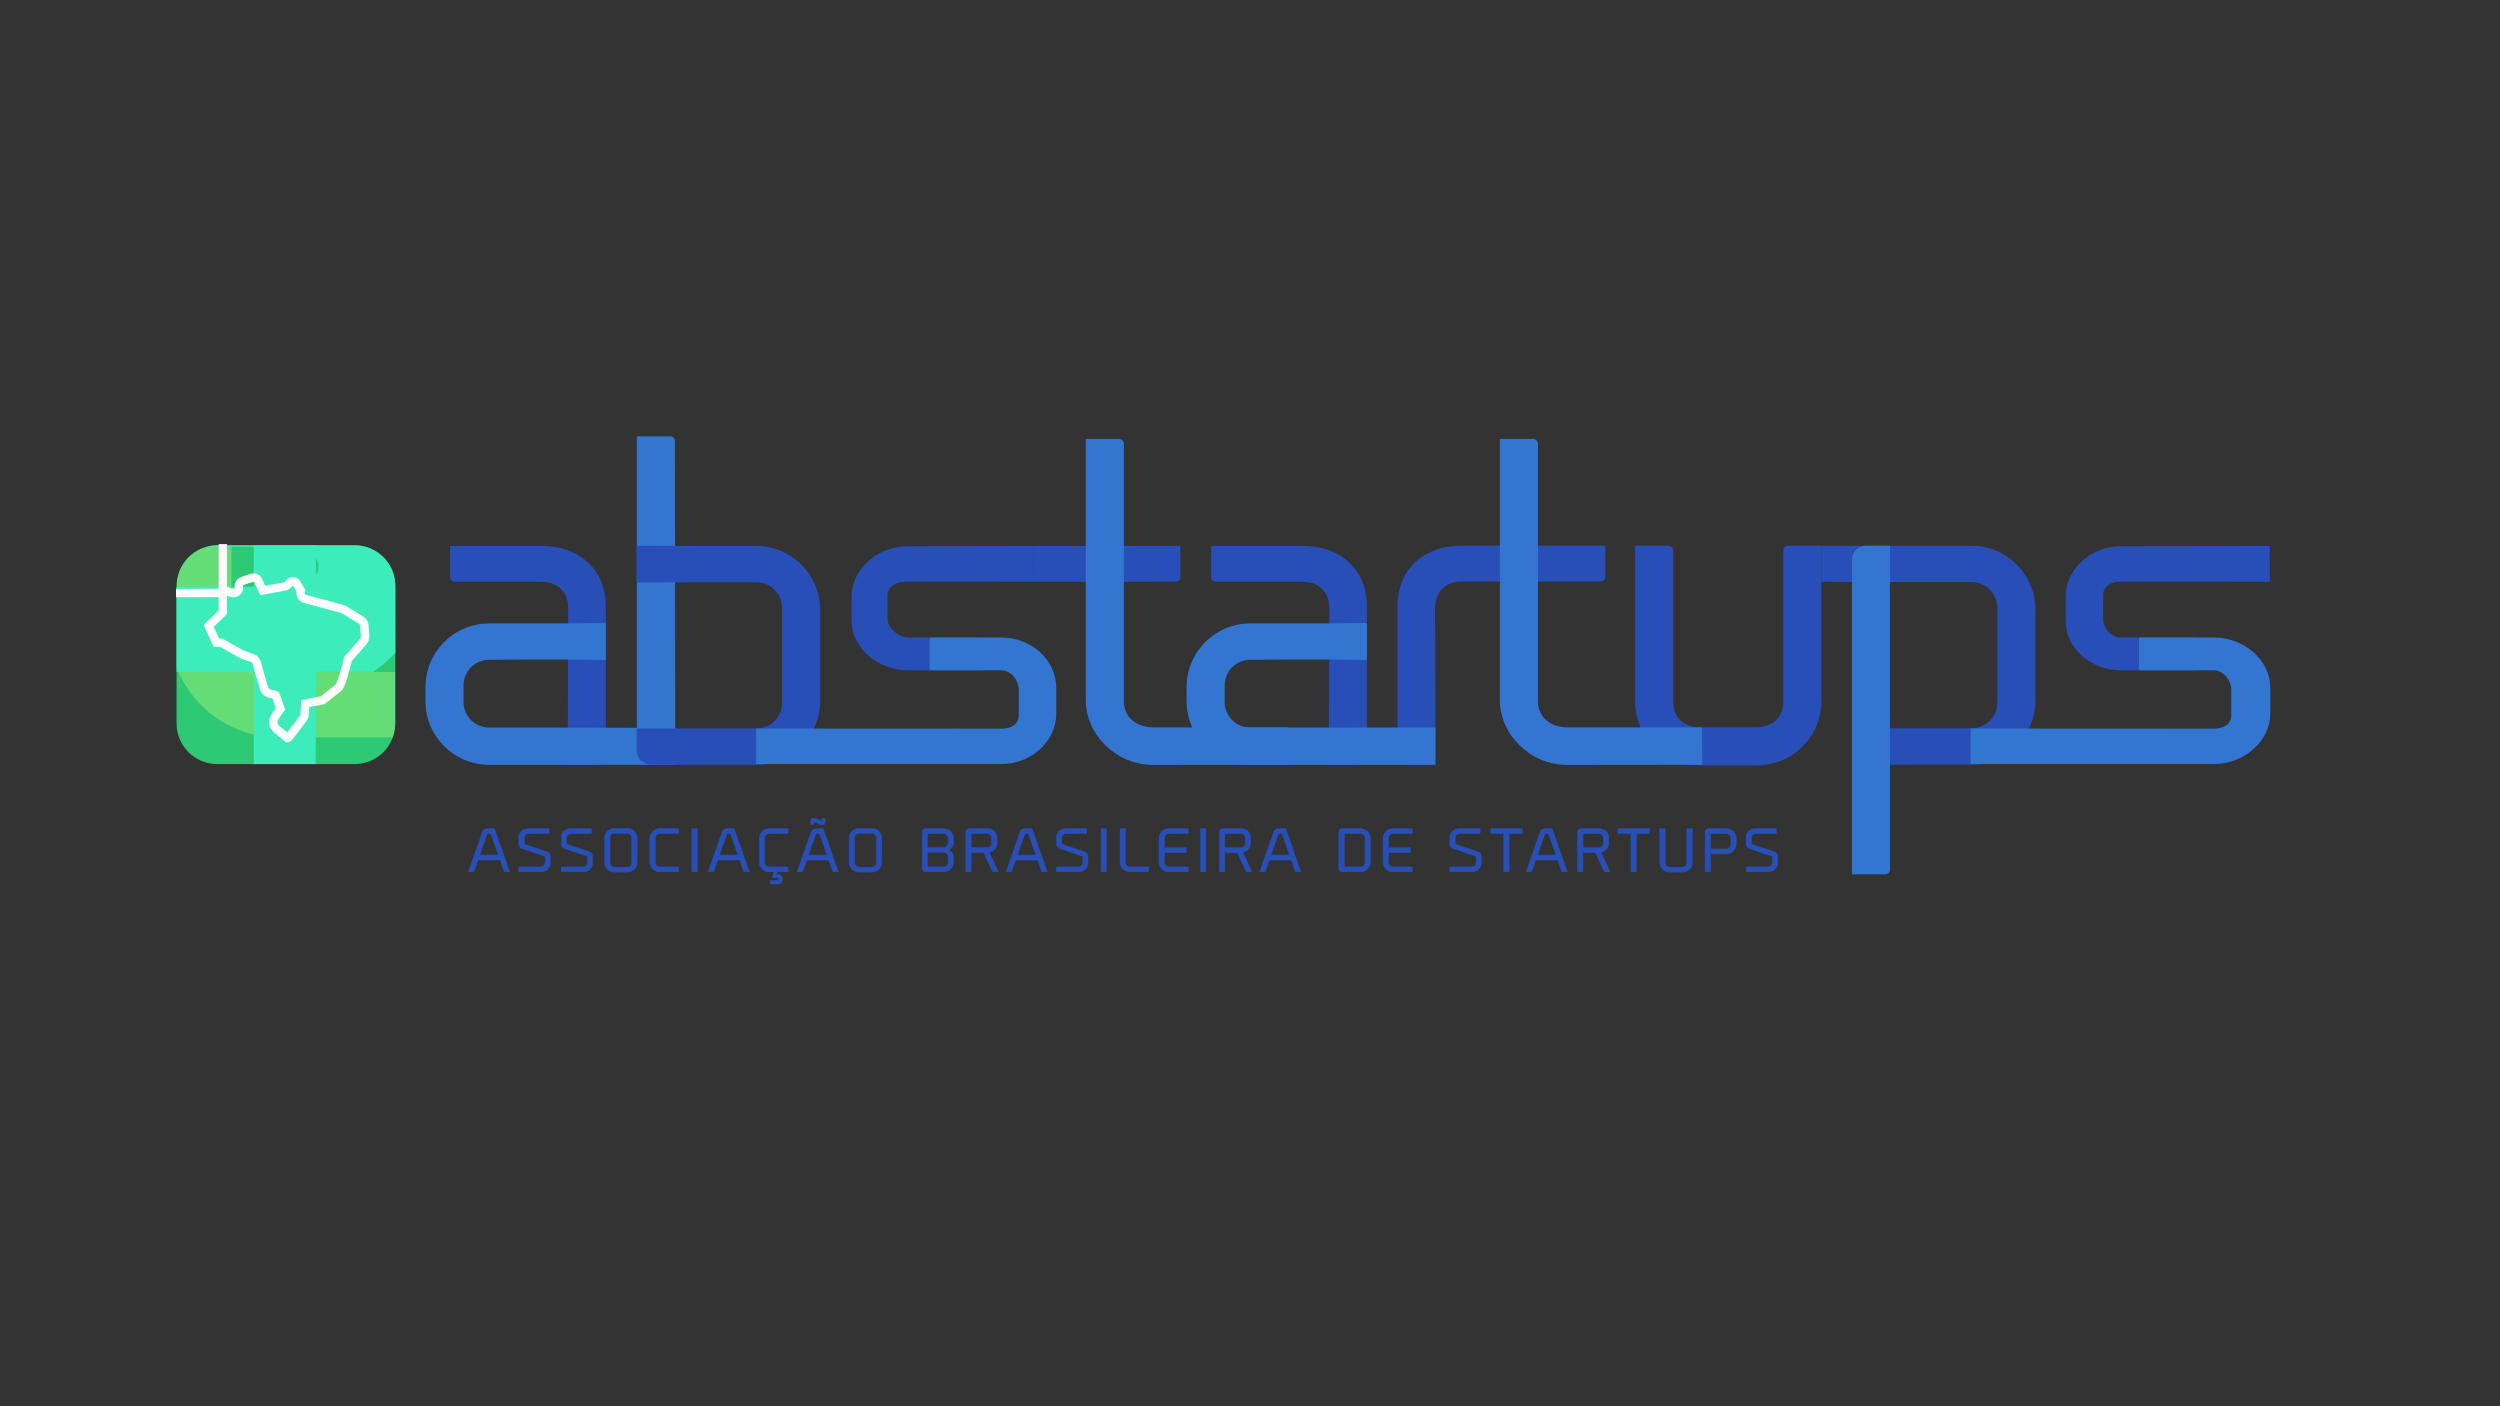 <?xml version="1.0" encoding="utf-8"?>
<!-- Generator: Adobe Illustrator 16.0.0, SVG Export Plug-In . SVG Version: 6.00 Build 0)  -->
<!DOCTYPE svg PUBLIC "-//W3C//DTD SVG 1.1//EN" "http://www.w3.org/Graphics/SVG/1.1/DTD/svg11.dtd">
<svg version="1.1" id="Layer_1" xmlns="http://www.w3.org/2000/svg" xmlns:xlink="http://www.w3.org/1999/xlink" x="0px" y="0px"
	 width="1600px" height="900px" viewBox="0 0 1600 900" enable-background="new 0 0 1600 900" xml:space="preserve">
<rect x="0" y="0" width="1600" height="900" fill="#333333" stroke="none"/>
<g>
	<g>
		<path fill="#284EB7" d="M1067.785,349.247c1.684,0,3.084,1.402,3.084,3.085v97.628c0,9.255,7.297,15.489,16.552,15.489h37.032
			c9.259,0,16.832-6.234,16.832-15.489v-97.628c0-1.683,1.406-3.085,3.089-3.085h21.317v99.588c0,22.725-18.511,40.96-41.238,40.96
			h-37.032c-22.726,0-40.96-18.235-40.96-40.96v-99.588H1067.785z"/>
	</g>
	<g>
		<path fill="#284EB7" d="M387.726,388.624v91.901c0,5.042-3.922,8.965-8.964,8.965h-3.087h-0.915h-11.408
			c0,0,0.281-91.901,0.281-93.582v-7.01c0-8.958-5.886-16.524-16.812-16.524h-55.758c-1.677,0-3.081-1.401-3.081-3.084v-19.892
			h58.839C369.514,349.399,387.726,363.127,387.726,388.624z"/>
	</g>
	<g>
		<path fill="#284EB7" d="M874.854,388.624v91.901c0,5.042-3.922,8.965-8.967,8.965h-3.084H850.47c0,0,0.281-91.901,0.281-93.582
			v-7.01c0-8.958-5.884-16.524-16.806-16.524h-55.758c-1.684,0-3.08-1.401-3.08-3.084v-19.892h58.838
			C856.64,349.399,874.854,363.127,874.854,388.624z"/>
	</g>
	<g>
		<path fill="#284EB7" d="M935.27,349.224h92.137v19.892c0,1.685-1.458,3.087-3.137,3.087h-89c-10.928,0-16.812,7.561-16.812,16.524
			v7.008c0,1.681,0.28,93.582,0.28,93.582h-12.327h-3.084c-5.048,0-8.966-3.92-8.966-8.965v-91.902
			C894.361,362.956,912.57,349.224,935.27,349.224z"/>
	</g>
	<g>
		<path fill="#3376D2" d="M432.348,465.843l-0.172,23.538l-68.824,0.109h-50.15c-22.698,0-40.91-18.212-40.91-40.907v-8.684
			c0-22.698,18.212-40.905,40.91-40.905h47.346c1.684,0,27.179-0.236,27.179-0.236v23.683l-24.093-0.361
			c-4.204-0.113-50.432,0.167-50.432,0.167c-9.246,0-16.535,7.284-16.535,16.527v10.369c0,9.242,7.289,16.53,16.535,16.53h47.629
			C362.51,465.673,432.348,465.843,432.348,465.843z"/>
	</g>
	<g>
		<path fill="#3376D2" d="M918.696,465.562l-0.039,23.929H850.47h-50.151c-22.693,0-40.904-18.212-40.904-40.907v-8.684
			c0-22.698,18.211-40.905,40.904-40.905h47.355c1.679,0,27.18-0.236,27.18-0.236v23.683l-24.103-0.361
			c-4.203-0.113-50.433,0.167-50.433,0.167c-9.247,0-16.525,7.284-16.525,16.527v10.369c0,9.242,7.278,16.53,16.525,16.53h47.634
			C849.633,465.673,918.696,465.562,918.696,465.562z"/>
	</g>
	<g>
		<path fill="#284EB7" d="M661.629,349.431l93.793-0.141l0.01,20.216c0,1.687-1.394,2.823-3.058,2.823l-90.699,0.021
			L661.629,349.431z"/>
	</g>
	<g>
		<path fill="#3376D2" d="M432.168,489.314l-15.637,0.066c-5.041,0-8.965-3.921-8.965-8.963V279.244h21.289
			c1.688,0,3.09,1.403,3.09,3.083L432.168,489.314z"/>
	</g>
	<g>
		<path fill="#284EB7" d="M1223.918,466.104h1.131h36.691c9.245,0,16.527-7.286,16.527-16.53v-60.517
			c0-9.249-7.282-16.534-16.527-16.534h-48.191l-47.88-0.174v-23.083h96.071c22.414,0,40.904,18.213,40.904,40.911v58.279
			c0,22.691-18.49,40.905-40.904,40.905h-32.222c-8.686,0-43.973,0.139-43.973,0.139l-0.174-23.506L1223.918,466.104z"/>
	</g>
	<g>
		<path fill="#3376D2" d="M1209.611,556.479c0,1.678-1.396,3.078-3.08,3.078h-21.291V358.389c0-5.043,3.927-9.122,8.965-9.122
			h15.315L1209.611,556.479z"/>
	</g>
	<g>
		<path fill="#284EB7" d="M407.459,372.765l0.042-23.507c0,0,35.575,0.141,44.257,0.141h32.224
			c22.417,0,40.908,18.216,40.908,40.902v58.282c0,22.695-18.491,40.907-40.908,40.907h-66.681c-5.043,0-9.82-3.923-9.82-8.965
			v-14.303l28.316,0.012h48.185c9.251,0,16.535-7.285,16.535-16.533v-60.513c0-9.248-7.284-16.539-16.535-16.539h-36.688h-1.133
			L407.459,372.765z"/>
	</g>
	<path fill="#C48B8B" d="M650.299,408.913"/>
	<g>
		<g>
			<path fill="#284EB7" d="M326.165,557.994h-3.023c-0.331,0-0.588-0.222-0.661-0.478l-2.47-7.112h-14.077l-2.47,7.112
				c-0.071,0.256-0.367,0.478-0.659,0.478h-3.025l8.993-25.607c0.442-1.218,1.583-2.064,2.91-2.064h4.387
				c0.183,0,0.366,0.11,0.441,0.257L326.165,557.994z M318.906,547.236l-4.793-13.746h-1.803c-0.297,0-0.555,0.184-0.663,0.479
				l-4.607,13.267H318.906z"/>
			<path fill="#284EB7" d="M326.371,558.142h-3.229c-0.376,0-0.704-0.241-0.804-0.586l-2.433-7.006h-13.866l-2.435,7.014
				c-0.093,0.322-0.446,0.578-0.8,0.578h-3.231l0.069-0.196l8.99-25.606c0.471-1.297,1.697-2.164,3.05-2.164h4.387
				c0.235,0,0.471,0.14,0.571,0.338L326.371,558.142z M305.829,550.257h14.286l2.502,7.213c0.057,0.191,0.253,0.378,0.524,0.378
				h2.815l-9.586-27.22c-0.042-0.081-0.179-0.159-0.302-0.159h-4.387c-1.231,0-2.345,0.791-2.773,1.968l-8.922,25.411h2.817
				c0.219,0,0.465-0.172,0.521-0.371L305.829,550.257z M319.11,547.383h-12.276l4.673-13.462c0.133-0.353,0.447-0.577,0.804-0.577
				h1.908L319.11,547.383z M307.246,547.09h11.453l-4.688-13.453h-1.7c-0.236,0-0.438,0.149-0.527,0.386L307.246,547.09z"/>
		</g>
		<g>
			<path fill="#284EB7" d="M346.168,554.826c1.548,0,2.729-1.252,2.729-2.8v-3.354c0-0.367-0.296-0.772-0.663-0.885l-14.15-4.716
				c-1.106-0.367-2.029-1.622-2.029-2.801v-4.386c0-3.464,2.801-5.563,6.267-5.563h13.117v2.689c0,0.258-0.183,0.479-0.479,0.479
				H338.32c-1.549,0-2.838,0.995-2.838,2.543v3.574c0,0.405,0.296,0.811,0.664,0.923l14.15,4.678
				c1.104,0.369,1.913,1.659,1.913,2.838v3.943c0,3.464-2.616,6.005-6.042,6.005h-14.114v-2.689c0-0.294,0.224-0.479,0.48-0.479
				H346.168z"/>
			<path fill="#284EB7" d="M346.168,558.142H331.91v-2.837c0-0.355,0.267-0.624,0.624-0.624h13.634c1.447,0,2.58-1.166,2.58-2.654
				v-3.354c0-0.311-0.257-0.652-0.559-0.742l-14.154-4.72c-1.171-0.39-2.125-1.71-2.125-2.939v-4.386c0-3.36,2.636-5.71,6.41-5.71
				h13.263v2.837c0,0.356-0.267,0.625-0.625,0.625H338.32c-1.56,0-2.691,1.008-2.691,2.396v3.574c0,0.339,0.249,0.69,0.561,0.779
				l14.15,4.684c1.131,0.378,2.019,1.684,2.019,2.976v3.943C352.358,555.496,349.697,558.142,346.168,558.142z M332.2,557.848
				h13.968c3.362,0,5.896-2.518,5.896-5.858v-3.943c0-1.155-0.814-2.366-1.816-2.699l-14.146-4.678
				c-0.429-0.128-0.767-0.595-0.767-1.062v-3.574c0-1.558,1.257-2.689,2.985-2.689h12.638c0.229,0,0.333-0.17,0.333-0.332v-2.543
				H338.32c-3.602,0-6.12,2.227-6.12,5.416v4.386c0,1.114,0.866,2.308,1.928,2.661l14.148,4.716c0.42,0.128,0.767,0.589,0.767,1.024
				v3.354c0,1.652-1.264,2.946-2.875,2.946h-13.634c-0.161,0-0.334,0.104-0.334,0.332V557.848z"/>
		</g>
		<g>
			<path fill="#284EB7" d="M373.285,554.826c1.549,0,2.728-1.252,2.728-2.8v-3.354c0-0.367-0.294-0.772-0.664-0.885l-14.149-4.716
				c-1.105-0.367-2.027-1.622-2.027-2.801v-4.386c0-3.464,2.803-5.563,6.266-5.563h13.118v2.689c0,0.258-0.183,0.479-0.479,0.479
				h-12.639c-1.55,0-2.84,0.995-2.84,2.543v3.574c0,0.405,0.296,0.811,0.666,0.923l14.148,4.678
				c1.104,0.369,1.915,1.659,1.915,2.838v3.943c0,3.464-2.614,6.005-6.042,6.005h-14.113v-2.689c0-0.294,0.221-0.479,0.479-0.479
				H373.285z"/>
			<path fill="#284EB7" d="M373.285,558.142h-14.26v-2.837c0-0.355,0.27-0.624,0.626-0.624h13.634c1.446,0,2.579-1.166,2.579-2.654
				v-3.354c0-0.311-0.255-0.652-0.559-0.742l-14.154-4.72c-1.172-0.39-2.126-1.71-2.126-2.939v-4.386c0-3.36,2.637-5.71,6.412-5.71
				h13.265v2.837c0,0.356-0.268,0.625-0.626,0.625h-12.639c-1.562,0-2.691,1.008-2.691,2.396v3.574c0,0.339,0.251,0.69,0.559,0.779
				l14.154,4.684c1.131,0.378,2.016,1.684,2.016,2.976v3.943C379.475,555.496,376.814,558.142,373.285,558.142z M359.32,557.848
				h13.965c3.362,0,5.895-2.518,5.895-5.858v-3.943c0-1.155-0.812-2.366-1.814-2.699l-14.148-4.678
				c-0.428-0.128-0.764-0.595-0.764-1.062v-3.574c0-1.558,1.255-2.689,2.984-2.689h12.639c0.229,0,0.333-0.17,0.333-0.332v-2.543
				h-12.972c-3.604,0-6.117,2.227-6.117,5.416v4.386c0,1.114,0.864,2.308,1.927,2.661l14.148,4.716
				c0.42,0.128,0.763,0.589,0.763,1.024v3.354c0,1.652-1.261,2.946-2.873,2.946h-13.634c-0.159,0-0.331,0.104-0.331,0.332V557.848z"
				/>
		</g>
		<g>
			<path fill="#284EB7" d="M393.179,558.143c-3.463,0-6.266-2.802-6.266-6.265v-15.438c0-3.464,2.803-6.265,6.266-6.265h8.326
				c3.428,0,6.266,2.801,6.266,6.265v15.438c0,3.463-2.838,6.265-6.266,6.265H393.179z M390.378,536.145v16.028
				c0,1.548,1.253,2.8,2.801,2.8h8.326c1.55,0,2.804-1.252,2.804-2.8v-16.028c0-1.549-1.254-2.801-2.804-2.801h-8.326
				C391.631,533.344,390.378,534.596,390.378,536.145z"/>
			<path fill="#284EB7" d="M401.505,558.288h-8.326c-3.535,0-6.409-2.874-6.409-6.41v-15.438c0-3.535,2.874-6.411,6.409-6.411h8.326
				c3.536,0,6.413,2.876,6.413,6.411v15.438C407.918,555.414,405.041,558.288,401.505,558.288z M393.179,530.32
				c-3.372,0-6.117,2.744-6.117,6.119v15.438c0,3.375,2.745,6.118,6.117,6.118h8.326c3.374,0,6.119-2.743,6.119-6.118v-15.438
				c0-3.375-2.745-6.119-6.119-6.119H393.179z M401.505,555.121h-8.326c-1.625,0-2.946-1.321-2.946-2.948v-16.028
				c0-1.623,1.321-2.946,2.946-2.946h8.326c1.627,0,2.947,1.323,2.947,2.946v16.028C404.452,553.8,403.132,555.121,401.505,555.121z
				 M393.179,533.49c-1.461,0-2.653,1.191-2.653,2.654v16.028c0,1.464,1.192,2.653,2.653,2.653h8.326
				c1.465,0,2.657-1.189,2.657-2.653v-16.028c0-1.463-1.192-2.654-2.657-2.654H393.179z"/>
		</g>
		<g>
			<path fill="#284EB7" d="M415.873,536.587c0-3.464,2.8-6.265,6.266-6.265h12.16v2.689c0,0.258-0.222,0.479-0.479,0.479h-11.681
				c-1.548,0-2.803,1.255-2.803,2.803v15.733c0,1.548,1.255,2.8,2.803,2.8h11.681c0.258,0,0.479,0.222,0.479,0.479v2.689h-12.16
				c-3.466,0-6.266-2.835-6.266-6.264V536.587z"/>
			<path fill="#284EB7" d="M434.445,558.142h-12.307c-3.537,0-6.412-2.876-6.412-6.411v-15.144c0-3.536,2.875-6.412,6.412-6.412
				h12.307v2.837c0,0.34-0.287,0.625-0.626,0.625h-11.681c-1.464,0-2.654,1.19-2.654,2.656v15.733c0,1.463,1.19,2.654,2.654,2.654
				h11.681c0.339,0,0.626,0.285,0.626,0.624V558.142z M422.139,530.469c-3.373,0-6.12,2.744-6.12,6.118v15.144
				c0,3.374,2.747,6.117,6.12,6.117h12.013v-2.543c0-0.176-0.154-0.332-0.332-0.332h-11.681c-1.626,0-2.946-1.323-2.946-2.946
				v-15.733c0-1.626,1.32-2.949,2.946-2.949h11.681c0.178,0,0.332-0.156,0.332-0.332v-2.543H422.139z"/>
		</g>
		<g>
			<path fill="#284EB7" d="M442.771,557.517v-27.194h2.984c0.261,0,0.479,0.222,0.479,0.479v27.192h-2.983
				C442.99,557.994,442.771,557.772,442.771,557.517z"/>
			<path fill="#284EB7" d="M446.383,558.142h-3.132c-0.34,0-0.629-0.286-0.629-0.625v-27.342h3.133c0.339,0,0.628,0.287,0.628,0.627
				V558.142z M442.916,530.469v27.048c0,0.178,0.157,0.331,0.335,0.331h2.837v-27.046c0-0.178-0.155-0.333-0.333-0.333H442.916z"/>
		</g>
		<g>
			<path fill="#284EB7" d="M479.58,557.994h-3.021c-0.331,0-0.588-0.222-0.663-0.478l-2.468-7.112h-14.077l-2.47,7.112
				c-0.072,0.256-0.368,0.478-0.662,0.478h-3.023l8.993-25.607c0.441-1.218,1.584-2.064,2.911-2.064h4.381
				c0.188,0,0.372,0.11,0.447,0.257L479.58,557.994z M472.322,547.236l-4.792-13.746h-1.806c-0.295,0-0.552,0.184-0.663,0.479
				l-4.606,13.267H472.322z"/>
			<path fill="#284EB7" d="M479.788,558.142h-3.229c-0.376,0-0.707-0.241-0.805-0.586l-2.432-7.006h-13.866l-2.436,7.014
				c-0.091,0.322-0.445,0.578-0.802,0.578h-3.228l0.065-0.196l8.992-25.606c0.472-1.297,1.697-2.164,3.051-2.164h4.381
				c0.241,0,0.477,0.14,0.576,0.338L479.788,558.142z M459.246,550.257h14.284l2.504,7.213c0.056,0.191,0.251,0.378,0.524,0.378
				h2.814l-9.582-27.22c-0.046-0.081-0.183-0.159-0.311-0.159H465.1c-1.229,0-2.347,0.791-2.774,1.968l-8.922,25.411h2.815
				c0.223,0,0.465-0.172,0.521-0.371L459.246,550.257z M472.527,547.383h-12.276l4.673-13.462c0.131-0.353,0.445-0.577,0.801-0.577
				h1.911L472.527,547.383z M460.662,547.09h11.452l-4.687-13.453h-1.703c-0.235,0-0.438,0.149-0.524,0.386L460.662,547.09z"/>
		</g>
		<g>
			<path fill="#284EB7" d="M485.951,536.587c0-3.464,2.801-6.265,6.261-6.265h12.161v2.689c0,0.258-0.219,0.479-0.477,0.479h-11.685
				c-1.545,0-2.798,1.255-2.798,2.803v15.733c0,1.548,1.253,2.8,2.798,2.8h11.685c0.258,0,0.477,0.222,0.477,0.479v2.689h-6.89
				l-0.515,1.808h1.399c1.253,0,2.284,1.03,2.284,2.319v1.365c0,1.252-1.031,2.284-2.284,2.284h-5.415v-1.475
				c0-0.442,0.367-0.81,0.773-0.81h4.312c0.185,0,0.33-0.113,0.33-0.296v-1.069c0-0.183-0.146-0.331-0.33-0.331h-3.76l1.032-3.796
				h-3.099c-3.46,0-6.261-2.835-6.261-6.264V536.587z"/>
			<path fill="#284EB7" d="M498.368,565.919h-5.563v-1.623c0-0.51,0.43-0.956,0.922-0.956h4.312c0.03,0,0.185-0.008,0.185-0.149
				v-1.069c0-0.103-0.08-0.183-0.185-0.183h-3.951l1.03-3.797h-2.905c-3.532,0-6.409-2.876-6.409-6.411v-15.144
				c0-3.536,2.877-6.412,6.409-6.412h12.31v2.837c0,0.34-0.287,0.625-0.625,0.625h-11.685c-1.46,0-2.649,1.19-2.649,2.656v15.733
				c0,1.463,1.189,2.654,2.649,2.654h11.685c0.338,0,0.625,0.285,0.625,0.624v2.837h-6.926l-0.436,1.512h1.208
				c1.34,0,2.433,1.107,2.433,2.468v1.365C500.801,564.826,499.708,565.919,498.368,565.919z M493.1,565.622h5.269
				c1.179,0,2.136-0.956,2.136-2.136v-1.365c0-1.199-0.957-2.174-2.136-2.174h-1.594l0.601-2.1h6.854v-2.543
				c0-0.176-0.155-0.332-0.333-0.332h-11.685c-1.622,0-2.944-1.323-2.944-2.946v-15.733c0-1.626,1.322-2.949,2.944-2.949h11.685
				c0.178,0,0.333-0.156,0.333-0.332v-2.543h-12.018c-3.371,0-6.114,2.744-6.114,6.118v15.144c0,3.374,2.743,6.117,6.114,6.117h3.29
				l-1.03,3.797h3.566c0.263,0,0.479,0.215,0.479,0.477v1.069c0,0.256-0.205,0.442-0.479,0.442h-4.312
				c-0.335,0-0.627,0.311-0.627,0.663V565.622z"/>
		</g>
		<g>
			<path fill="#284EB7" d="M536.539,557.994h-3.021c-0.332,0-0.588-0.222-0.663-0.478l-2.467-7.112h-14.077l-2.47,7.112
				c-0.073,0.256-0.369,0.478-0.663,0.478h-3.021l8.99-25.607c0.442-1.218,1.584-2.064,2.91-2.064h4.387
				c0.183,0,0.367,0.11,0.442,0.257L536.539,557.994z M529.28,547.236l-4.788-13.746h-1.807c-0.297,0-0.553,0.184-0.662,0.479
				l-4.606,13.267H529.28z M520.365,527.705h-1.512v-2.688c0-0.7,0.591-1.29,1.325-1.29h1.551c0.329,0,0.848,0.146,1.104,0.294
				c0.148,0.113,2.025,1.252,2.025,1.252c0.113,0.075,0.335,0.147,0.48,0.147h0.259c0.221,0,0.405-0.185,0.405-0.403v-0.7
				c0-0.333,0.258-0.59,0.591-0.59h1.51v2.689c0,0.701-0.591,1.289-1.327,1.289h-1.583c-0.335,0-0.812-0.147-1.071-0.295
				c-0.183-0.109-2.025-1.253-2.025-1.253c-0.148-0.073-0.367-0.146-0.518-0.146h-0.222c-0.219,0-0.401,0.185-0.401,0.405v0.701
				C520.956,527.447,520.698,527.705,520.365,527.705z"/>
			<path fill="#284EB7" d="M536.748,558.142h-3.229c-0.375,0-0.704-0.241-0.804-0.586l-2.432-7.006h-13.869l-2.434,7.014
				c-0.092,0.322-0.444,0.578-0.802,0.578h-3.228l0.066-0.196l8.994-25.606c0.469-1.297,1.694-2.164,3.047-2.164h4.387
				c0.235,0,0.472,0.14,0.572,0.338L536.748,558.142z M516.207,550.257h14.286l2.503,7.213c0.054,0.191,0.251,0.378,0.522,0.378
				h2.815l-9.586-27.22c-0.041-0.081-0.18-0.159-0.303-0.159h-4.387c-1.229,0-2.345,0.791-2.773,1.968l-8.922,25.411h2.815
				c0.223,0,0.467-0.172,0.523-0.371L516.207,550.257z M529.488,547.383H517.21l4.675-13.462c0.13-0.353,0.444-0.577,0.801-0.577
				h1.91L529.488,547.383z M517.62,547.09h11.456l-4.689-13.453h-1.701c-0.236,0-0.438,0.149-0.525,0.386L517.62,547.09z
				 M526.776,527.852h-1.583c-0.371,0-0.874-0.16-1.143-0.314c-0.187-0.11-2.031-1.254-2.031-1.254
				c-0.14-0.069-0.334-0.126-0.44-0.126h-0.222c-0.141,0-0.258,0.118-0.258,0.259v0.701c0,0.412-0.323,0.734-0.734,0.734h-1.657
				v-2.835c0-0.791,0.659-1.438,1.471-1.438h1.551c0.376,0,0.91,0.165,1.177,0.314c0.12,0.09,1.276,0.799,2.031,1.256
				c0.089,0.06,0.281,0.123,0.401,0.123h0.259c0.141,0,0.259-0.115,0.259-0.256v-0.7c0-0.413,0.322-0.737,0.737-0.737h1.656v2.837
				C528.25,527.208,527.586,527.852,526.776,527.852z M521.357,525.865h0.222c0.175,0,0.418,0.08,0.583,0.161
				c0.012,0.008,1.852,1.147,2.034,1.26c0.232,0.132,0.689,0.273,0.997,0.273h1.583c0.652,0,1.179-0.514,1.179-1.144v-2.543h-1.361
				c-0.254,0-0.445,0.189-0.445,0.443v0.7c0,0.304-0.246,0.55-0.551,0.55h-0.259c-0.186,0-0.435-0.087-0.561-0.169
				c-0.187-0.114-1.884-1.147-2.034-1.261c-0.21-0.119-0.7-0.264-1.015-0.264h-1.551c-0.649,0-1.181,0.512-1.181,1.144v2.543h1.367
				c0.251,0,0.442-0.191,0.442-0.442v-0.701C520.808,526.111,521.055,525.865,521.357,525.865z"/>
		</g>
		<g>
			<path fill="#284EB7" d="M549.691,558.143c-3.466,0-6.266-2.802-6.266-6.265v-15.438c0-3.464,2.8-6.265,6.266-6.265h8.328
				c3.426,0,6.263,2.801,6.263,6.265v15.438c0,3.463-2.837,6.265-6.263,6.265H549.691z M546.89,536.145v16.028
				c0,1.548,1.254,2.8,2.802,2.8h8.328c1.546,0,2.801-1.252,2.801-2.8v-16.028c0-1.549-1.255-2.801-2.801-2.801h-8.328
				C548.144,533.344,546.89,534.596,546.89,536.145z"/>
			<path fill="#284EB7" d="M558.02,558.288h-8.328c-3.536,0-6.412-2.874-6.412-6.41v-15.438c0-3.535,2.876-6.411,6.412-6.411h8.328
				c3.533,0,6.409,2.876,6.409,6.411v15.438C564.429,555.414,561.553,558.288,558.02,558.288z M549.691,530.32
				c-3.373,0-6.119,2.744-6.119,6.119v15.438c0,3.375,2.746,6.118,6.119,6.118h8.328c3.371,0,6.117-2.743,6.117-6.118v-15.438
				c0-3.375-2.746-6.119-6.117-6.119H549.691z M558.02,555.121h-8.328c-1.625,0-2.948-1.321-2.948-2.948v-16.028
				c0-1.623,1.323-2.946,2.948-2.946h8.328c1.623,0,2.946,1.323,2.946,2.946v16.028C560.966,553.8,559.643,555.121,558.02,555.121z
				 M549.691,533.49c-1.464,0-2.654,1.191-2.654,2.654v16.028c0,1.464,1.19,2.653,2.654,2.653h8.328
				c1.463,0,2.654-1.189,2.654-2.653v-16.028c0-1.463-1.191-2.654-2.654-2.654H549.691z"/>
		</g>
		<g>
			<path fill="#284EB7" d="M590.145,555.857v-23.471c0-1.143,0.921-2.064,2.063-2.064h0.591H604c3.464,0,6.264,2.801,6.264,6.265
				v2.799c0,1.77-1.401,4.128-3.389,4.533c1.987,0.518,3.389,2.762,3.389,4.531v3.243c0,3.466-2.8,6.301-6.264,6.301h-11.719
				C591.104,557.994,590.145,557.036,590.145,555.857z M593.606,542.334H604c1.548,0,2.8-1.254,2.8-2.8v-3.241
				c0-1.548-1.252-2.803-2.8-2.803h-9.69c-0.407,0-0.703,0.296-0.703,0.7V542.334z M606.8,548.305c0-1.549-1.252-2.803-2.8-2.803
				h-10.394v8.624c0,0.367,0.296,0.7,0.703,0.7H604c1.548,0,2.8-1.289,2.8-2.837V548.305z"/>
			<path fill="#284EB7" d="M604,558.142h-11.719c-1.26,0-2.285-1.024-2.285-2.284v-23.471c0-1.222,0.994-2.212,2.212-2.212H604
				c3.532,0,6.41,2.876,6.41,6.412v2.799c0,1.722-1.271,3.892-3.041,4.544c1.839,0.734,3.041,2.84,3.041,4.521v3.243
				C610.41,555.248,607.532,558.142,604,558.142z M592.208,530.469c-1.059,0-1.917,0.858-1.917,1.918v23.471
				c0,1.099,0.894,1.99,1.99,1.99H604c3.369,0,6.117-2.76,6.117-6.154v-3.243c0-1.672-1.346-3.889-3.28-4.39l-0.611-0.16
				l0.618-0.125c1.873-0.381,3.273-2.631,3.273-4.39v-2.799c0-3.374-2.748-6.118-6.117-6.118H592.208z M604,554.973h-9.69
				c-0.469,0-0.848-0.38-0.848-0.847v-8.769H604c1.624,0,2.946,1.32,2.946,2.947v3.685C606.946,553.636,605.624,554.973,604,554.973
				z M593.754,545.65v8.476c0,0.306,0.248,0.555,0.556,0.555H604c1.462,0,2.655-1.209,2.655-2.691v-3.685
				c0-1.464-1.193-2.654-2.655-2.654H593.754z M604,542.48h-10.538v-8.29c0-0.483,0.364-0.847,0.848-0.847H604
				c1.624,0,2.946,1.323,2.946,2.949v3.241C606.946,541.159,605.624,542.48,604,542.48z M593.754,542.187H604
				c1.462,0,2.655-1.19,2.655-2.652v-3.241c0-1.466-1.193-2.656-2.655-2.656h-9.69c-0.328,0-0.556,0.228-0.556,0.554V542.187z"/>
		</g>
		<g>
			<path fill="#284EB7" d="M621.573,544.729v12.788c0,0.256-0.222,0.478-0.48,0.478h-2.985v-25.535c0-1.179,0.957-2.137,2.139-2.137
				h11.57c3.463,0,6.262,2.174,6.262,5.933v3.573c0,3.243-2.32,5.013-5.009,5.714l5.895,12.452h-3.206
				c-0.257,0-0.553-0.222-0.662-0.442l-5.603-11.826h-4.716h-1.067c-1.031,0-1.805-0.297-2.064-0.997H621.573z M631.816,542.554
				c1.546,0,2.8-1.252,2.8-2.801v-3.46c0-1.548-1.254-2.803-2.8-2.803h-9.545c-0.406,0-0.698,0.333-0.698,0.7v7.667
				c0,0.404,0.332,0.696,0.698,0.696H631.816z"/>
			<path fill="#284EB7" d="M639.194,558.142h-3.437c-0.331,0-0.669-0.271-0.794-0.522l-5.563-11.748h-5.691
				c-0.946,0-1.626-0.245-1.991-0.712v12.357c0,0.339-0.287,0.625-0.626,0.625h-3.132v-25.683c0-1.26,1.025-2.284,2.285-2.284h11.57
				c3.772,0,6.409,2.502,6.409,6.08v3.573c0,2.823-1.801,4.932-4.949,5.81L639.194,558.142z M621.425,544.582h0.319l0.039,0.097
				c0.273,0.743,1.199,0.9,1.927,0.9h5.878l5.64,11.911c0.085,0.166,0.329,0.357,0.53,0.357h2.974l-5.872-12.403l0.171-0.045
				c1.831-0.477,4.903-1.836,4.903-5.571v-3.573c0-3.462-2.459-5.786-6.117-5.786h-11.57c-1.1,0-1.991,0.892-1.991,1.99v25.389
				h2.838c0.177,0,0.332-0.153,0.332-0.331V544.582z M631.816,542.702h-9.545c-0.468,0-0.847-0.381-0.847-0.845v-7.667
				c0-0.466,0.379-0.847,0.847-0.847h9.545c1.624,0,2.948,1.323,2.948,2.949v3.46C634.765,541.381,633.44,542.702,631.816,542.702z
				 M622.271,533.637c-0.305,0-0.553,0.248-0.553,0.554v7.667c0,0.303,0.248,0.55,0.553,0.55h9.545c1.462,0,2.654-1.188,2.654-2.654
				v-3.46c0-1.466-1.192-2.656-2.654-2.656H622.271z"/>
		</g>
		<g>
			<path fill="#284EB7" d="M670.244,557.994h-3.022c-0.33,0-0.591-0.222-0.665-0.478l-2.468-7.112h-14.074l-2.47,7.112
				c-0.073,0.256-0.367,0.478-0.662,0.478h-3.023l8.994-25.607c0.439-1.218,1.581-2.064,2.908-2.064h4.385
				c0.183,0,0.37,0.11,0.441,0.257L670.244,557.994z M662.983,547.236l-4.789-13.746h-1.807c-0.294,0-0.552,0.184-0.661,0.479
				l-4.606,13.267H662.983z"/>
			<path fill="#284EB7" d="M670.451,558.142h-3.229c-0.375,0-0.707-0.241-0.803-0.586l-2.433-7.006h-13.869l-2.434,7.014
				c-0.091,0.322-0.444,0.578-0.801,0.578h-3.23l0.068-0.196l8.991-25.606c0.472-1.297,1.698-2.164,3.05-2.164h4.385
				c0.237,0,0.474,0.14,0.574,0.338L670.451,558.142z M649.91,550.257h14.284l2.504,7.213c0.053,0.191,0.251,0.378,0.523,0.378
				h2.814l-9.585-27.22c-0.043-0.081-0.18-0.159-0.305-0.159h-4.385c-1.231,0-2.345,0.791-2.771,1.968l-8.922,25.411h2.814
				c0.222,0,0.466-0.172,0.521-0.371L649.91,550.257z M663.189,547.383h-12.276l4.675-13.462c0.131-0.353,0.444-0.577,0.8-0.577
				h1.911L663.189,547.383z M651.325,547.09h11.454l-4.689-13.453h-1.702c-0.236,0-0.437,0.149-0.526,0.386L651.325,547.09z"/>
		</g>
		<g>
			<path fill="#284EB7" d="M690.249,554.826c1.546,0,2.727-1.252,2.727-2.8v-3.354c0-0.367-0.294-0.772-0.663-0.885l-14.148-4.716
				c-1.106-0.367-2.027-1.622-2.027-2.801v-4.386c0-3.464,2.801-5.563,6.262-5.563h13.119v2.689c0,0.258-0.182,0.479-0.48,0.479
				h-12.639c-1.546,0-2.837,0.995-2.837,2.543v3.574c0,0.405,0.296,0.811,0.664,0.923l14.15,4.678
				c1.104,0.369,1.915,1.659,1.915,2.838v3.943c0,3.464-2.614,6.005-6.042,6.005h-14.112v-2.689c0-0.294,0.221-0.479,0.477-0.479
				H690.249z"/>
			<path fill="#284EB7" d="M690.249,558.142h-14.261v-2.837c0-0.355,0.271-0.624,0.625-0.624h13.636c1.446,0,2.58-1.166,2.58-2.654
				v-3.354c0-0.311-0.255-0.652-0.559-0.742l-14.154-4.72c-1.173-0.39-2.128-1.71-2.128-2.939v-4.386c0-3.36,2.639-5.71,6.41-5.71
				h13.266v2.837c0,0.356-0.269,0.625-0.627,0.625h-12.639c-1.557,0-2.688,1.008-2.688,2.396v3.574c0,0.339,0.249,0.69,0.559,0.779
				l14.154,4.684c1.131,0.378,2.016,1.684,2.016,2.976v3.943C696.438,555.496,693.775,558.142,690.249,558.142z M676.283,557.848
				h13.966c3.36,0,5.894-2.518,5.894-5.858v-3.943c0-1.155-0.812-2.366-1.813-2.699l-14.147-4.678
				c-0.428-0.128-0.764-0.595-0.764-1.062v-3.574c0-1.558,1.254-2.689,2.98-2.689h12.639c0.23,0,0.336-0.17,0.336-0.332v-2.543
				h-12.975c-3.6,0-6.115,2.227-6.115,5.416v4.386c0,1.114,0.862,2.308,1.927,2.661l14.149,4.716
				c0.42,0.128,0.762,0.589,0.762,1.024v3.354c0,1.652-1.261,2.946-2.872,2.946h-13.636c-0.157,0-0.33,0.104-0.33,0.332V557.848z"/>
		</g>
		<g>
			<path fill="#284EB7" d="M704.689,557.517v-27.194h2.982c0.261,0,0.479,0.222,0.479,0.479v27.192h-2.981
				C704.911,557.994,704.689,557.772,704.689,557.517z"/>
			<path fill="#284EB7" d="M708.3,558.142h-3.13c-0.341,0-0.626-0.286-0.626-0.625v-27.342h3.128c0.342,0,0.628,0.287,0.628,0.627
				V558.142z M704.835,530.469v27.048c0,0.178,0.156,0.331,0.335,0.331h2.836v-27.046c0-0.178-0.155-0.333-0.334-0.333H704.835z"/>
		</g>
		<g>
			<path fill="#284EB7" d="M716.847,551.622v-20.82c0-0.258,0.222-0.479,0.479-0.479h2.984v21.63c0,1.585,1.289,2.874,2.836,2.874
				h11.497c0.26,0,0.479,0.222,0.479,0.479v2.689h-11.977C719.684,557.994,716.847,555.121,716.847,551.622z"/>
			<path fill="#284EB7" d="M735.271,558.142h-12.125c-3.555,0-6.445-2.925-6.445-6.52v-20.82c0-0.34,0.284-0.627,0.625-0.627h3.131
				v21.777c0,1.503,1.206,2.729,2.689,2.729h11.497c0.341,0,0.628,0.285,0.628,0.624V558.142z M717.326,530.469
				c-0.177,0-0.333,0.155-0.333,0.333v20.82c0,3.434,2.761,6.226,6.153,6.226h11.829v-2.543c0-0.176-0.154-0.332-0.332-0.332
				h-11.497c-1.644,0-2.982-1.354-2.982-3.021v-21.483H717.326z"/>
		</g>
		<g>
			<path fill="#284EB7" d="M745.216,536.293v6.999c0.37-0.442,1.032-0.738,1.808-0.738h12.123v2.692c0,0.256-0.22,0.479-0.48,0.479
				h-13.45v6.301c0,1.548,1.255,2.8,2.8,2.8h11.942c0.257,0,0.478,0.222,0.478,0.479v2.689h-12.42c-3.463,0-6.261-2.801-6.261-6.264
				v-15.144c0-3.464,2.798-6.265,6.261-6.265h12.42v2.689c0,0.258-0.221,0.479-0.478,0.479h-11.942
				C746.471,533.49,745.216,534.745,745.216,536.293z"/>
			<path fill="#284EB7" d="M760.581,558.142h-12.565c-3.534,0-6.409-2.876-6.409-6.411v-15.144c0-3.536,2.875-6.412,6.409-6.412
				h12.565v2.837c0,0.34-0.286,0.625-0.623,0.625h-11.942c-1.461,0-2.652,1.19-2.652,2.656v6.65c0.42-0.338,1.017-0.536,1.66-0.536
				h12.271v2.839c0,0.34-0.289,0.625-0.628,0.625h-13.303v6.155c0,1.463,1.191,2.654,2.652,2.654h11.942
				c0.337,0,0.623,0.285,0.623,0.624V558.142z M748.016,530.469c-3.373,0-6.117,2.744-6.117,6.118v15.144
				c0,3.374,2.744,6.117,6.117,6.117h12.271v-2.543c0-0.176-0.155-0.332-0.329-0.332h-11.942c-1.622,0-2.946-1.323-2.946-2.946
				v-6.447h13.597c0.179,0,0.334-0.157,0.334-0.333v-2.544h-11.977c-0.703,0-1.337,0.257-1.694,0.684l-0.26,0.312v-7.404
				c0-1.626,1.324-2.949,2.946-2.949h11.942c0.174,0,0.329-0.156,0.329-0.332v-2.543H748.016z"/>
		</g>
		<g>
			<path fill="#284EB7" d="M768.279,557.517v-27.194h2.986c0.258,0,0.479,0.222,0.479,0.479v27.192h-2.985
				C768.5,557.994,768.279,557.772,768.279,557.517z"/>
			<path fill="#284EB7" d="M771.891,558.142h-3.131c-0.34,0-0.627-0.286-0.627-0.625v-27.342h3.133c0.339,0,0.625,0.287,0.625,0.627
				V558.142z M768.428,530.469v27.048c0,0.178,0.153,0.331,0.332,0.331h2.84v-27.046c0-0.178-0.158-0.333-0.334-0.333H768.428z"/>
		</g>
		<g>
			<path fill="#284EB7" d="M783.902,544.729v12.788c0,0.256-0.222,0.478-0.479,0.478h-2.986v-25.535c0-1.179,0.958-2.137,2.14-2.137
				h11.568c3.465,0,6.265,2.174,6.265,5.933v3.573c0,3.243-2.322,5.013-5.012,5.714l5.895,12.452h-3.205
				c-0.257,0-0.553-0.222-0.663-0.442l-5.603-11.826h-4.714h-1.067c-1.033,0-1.808-0.297-2.066-0.997H783.902z M794.146,542.554
				c1.549,0,2.8-1.252,2.8-2.801v-3.46c0-1.548-1.251-2.803-2.8-2.803h-9.545c-0.403,0-0.698,0.333-0.698,0.7v7.667
				c0,0.404,0.331,0.696,0.698,0.696H794.146z"/>
			<path fill="#284EB7" d="M801.525,558.142h-3.438c-0.33,0-0.667-0.271-0.795-0.522l-5.563-11.748h-5.689
				c-0.949,0-1.626-0.245-1.993-0.712v12.357c0,0.339-0.287,0.625-0.624,0.625h-3.132v-25.683c0-1.26,1.024-2.284,2.285-2.284
				h11.568c3.775,0,6.411,2.502,6.411,6.08v3.573c0,2.823-1.802,4.932-4.951,5.81L801.525,558.142z M783.756,544.582h0.322
				l0.035,0.097c0.275,0.743,1.2,0.9,1.928,0.9h5.875l0.041,0.082l5.601,11.829c0.084,0.166,0.33,0.357,0.53,0.357h2.975
				l-5.874-12.403l0.173-0.045c1.833-0.477,4.902-1.836,4.902-5.571v-3.573c0-3.462-2.458-5.786-6.118-5.786h-11.568
				c-1.101,0-1.991,0.892-1.991,1.99v25.389h2.838c0.175,0,0.332-0.153,0.332-0.331V544.582z M794.146,542.702h-9.545
				c-0.463,0-0.845-0.381-0.845-0.845v-7.667c0-0.466,0.382-0.847,0.845-0.847h9.545c1.624,0,2.947,1.323,2.947,2.949v3.46
				C797.093,541.381,795.77,542.702,794.146,542.702z M784.601,533.637c-0.304,0-0.553,0.248-0.553,0.554v7.667
				c0,0.303,0.249,0.55,0.553,0.55h9.545c1.463,0,2.653-1.188,2.653-2.654v-3.46c0-1.466-1.19-2.656-2.653-2.656H784.601z"/>
		</g>
		<g>
			<path fill="#284EB7" d="M832.577,557.994h-3.025c-0.33,0-0.587-0.222-0.659-0.478l-2.471-7.112h-14.076l-2.469,7.112
				c-0.072,0.256-0.368,0.478-0.662,0.478h-3.023l8.992-25.607c0.439-1.218,1.584-2.064,2.911-2.064h4.385
				c0.183,0,0.366,0.11,0.443,0.257L832.577,557.994z M825.316,547.236l-4.791-13.746h-1.806c-0.294,0-0.552,0.184-0.661,0.479
				l-4.609,13.267H825.316z"/>
			<path fill="#284EB7" d="M832.783,558.142h-3.231c-0.374,0-0.704-0.241-0.802-0.586l-2.434-7.006h-13.865l-2.437,7.014
				c-0.091,0.322-0.442,0.578-0.8,0.578h-3.23l0.067-0.196l8.993-25.606c0.469-1.297,1.693-2.164,3.05-2.164h4.385
				c0.235,0,0.471,0.14,0.573,0.338L832.783,558.142z M812.241,550.257h14.285l2.503,7.213c0.057,0.191,0.251,0.378,0.522,0.378
				h2.817l-9.588-27.22c-0.041-0.081-0.179-0.159-0.302-0.159h-4.385c-1.23,0-2.347,0.791-2.773,1.968l-8.921,25.411h2.814
				c0.222,0,0.467-0.172,0.52-0.371L812.241,550.257z M825.522,547.383h-12.277l4.673-13.462c0.133-0.353,0.448-0.577,0.802-0.577
				h1.911L825.522,547.383z M813.658,547.09h11.453l-4.69-13.453h-1.701c-0.234,0-0.436,0.149-0.524,0.386L813.658,547.09z"/>
		</g>
		<g>
			<path fill="#284EB7" d="M856.851,555.857v-23.398c0-1.179,0.958-2.137,2.137-2.137h11.831c3.462,0,6.262,2.801,6.262,6.265
				v15.144c0,3.429-2.8,6.264-6.262,6.264h-11.831C857.809,557.994,856.851,557.036,856.851,555.857z M870.818,554.826
				c1.546,0,2.798-1.252,2.798-2.8v-15.733c0-1.548-1.252-2.803-2.798-2.803h-9.803c-0.406,0-0.701,0.296-0.701,0.7v19.936
				c0,0.367,0.295,0.7,0.701,0.7H870.818z"/>
			<path fill="#284EB7" d="M870.818,558.142h-11.831c-1.257,0-2.28-1.024-2.28-2.284v-23.398c0-1.26,1.023-2.284,2.28-2.284h11.831
				c3.532,0,6.41,2.876,6.41,6.412v15.144C877.229,555.266,874.351,558.142,870.818,558.142z M858.987,530.469
				c-1.097,0-1.989,0.892-1.989,1.99v23.398c0,1.099,0.893,1.99,1.989,1.99h11.831c3.372,0,6.115-2.743,6.115-6.117v-15.144
				c0-3.374-2.743-6.118-6.115-6.118H858.987z M870.818,554.973h-9.803c-0.469,0-0.848-0.38-0.848-0.847V534.19
				c0-0.483,0.365-0.847,0.848-0.847h9.803c1.623,0,2.944,1.323,2.944,2.949v15.733
				C873.763,553.649,872.441,554.973,870.818,554.973z M861.016,533.637c-0.328,0-0.553,0.228-0.553,0.554v19.936
				c0,0.306,0.247,0.555,0.553,0.555h9.803c1.462,0,2.654-1.191,2.654-2.654v-15.733c0-1.466-1.192-2.656-2.654-2.656H861.016z"/>
		</g>
		<g>
			<path fill="#284EB7" d="M888.611,536.293v6.999c0.368-0.442,1.031-0.738,1.805-0.738h12.123v2.692
				c0,0.256-0.22,0.479-0.478,0.479h-13.45v6.301c0,1.548,1.253,2.8,2.801,2.8h11.94c0.254,0,0.479,0.222,0.479,0.479v2.689h-12.419
				c-3.465,0-6.266-2.801-6.266-6.264v-15.144c0-3.464,2.801-6.265,6.266-6.265h12.419v2.689c0,0.258-0.225,0.479-0.479,0.479
				h-11.94C889.864,533.49,888.611,534.745,888.611,536.293z"/>
			<path fill="#284EB7" d="M903.975,558.142h-12.563c-3.534,0-6.414-2.876-6.414-6.411v-15.144c0-3.536,2.88-6.412,6.414-6.412
				h12.563v2.837c0,0.34-0.285,0.625-0.622,0.625h-11.94c-1.465,0-2.654,1.19-2.654,2.656v6.65c0.424-0.338,1.016-0.536,1.658-0.536
				h12.271v2.839c0,0.34-0.287,0.625-0.626,0.625h-13.304v6.155c0,1.463,1.189,2.654,2.654,2.654h11.94
				c0.337,0,0.622,0.285,0.622,0.624V558.142z M891.412,530.469c-3.375,0-6.119,2.744-6.119,6.118v15.144
				c0,3.374,2.744,6.117,6.119,6.117h12.271v-2.543c0-0.176-0.156-0.332-0.33-0.332h-11.94c-1.624,0-2.945-1.323-2.945-2.946v-6.447
				h13.595c0.175,0,0.333-0.157,0.333-0.333v-2.544h-11.979c-0.704,0-1.334,0.257-1.692,0.684l-0.257,0.312v-7.404
				c0-1.626,1.321-2.949,2.945-2.949h11.94c0.174,0,0.33-0.156,0.33-0.332v-2.543H891.412z"/>
		</g>
		<g>
			<path fill="#284EB7" d="M942,554.826c1.547,0,2.726-1.252,2.726-2.8v-3.354c0-0.367-0.294-0.772-0.664-0.885l-14.148-4.716
				c-1.104-0.367-2.028-1.622-2.028-2.801v-4.386c0-3.464,2.803-5.563,6.266-5.563h13.116v2.689c0,0.258-0.181,0.479-0.478,0.479
				H934.15c-1.545,0-2.838,0.995-2.838,2.543v3.574c0,0.405,0.295,0.811,0.664,0.923l14.148,4.678
				c1.107,0.369,1.916,1.659,1.916,2.838v3.943c0,3.464-2.617,6.005-6.041,6.005h-14.115v-2.689c0-0.294,0.221-0.479,0.479-0.479
				H942z"/>
			<path fill="#284EB7" d="M942,558.142h-14.261v-2.837c0-0.355,0.27-0.624,0.625-0.624H942c1.447,0,2.582-1.166,2.582-2.654v-3.354
				c0-0.311-0.26-0.652-0.562-0.742l-14.154-4.72c-1.171-0.39-2.127-1.71-2.127-2.939v-4.386c0-3.36,2.639-5.71,6.411-5.71h13.263
				v2.837c0,0.356-0.268,0.625-0.624,0.625H934.15c-1.56,0-2.689,1.008-2.689,2.396v3.574c0,0.339,0.249,0.69,0.559,0.779
				l14.152,4.684c1.13,0.378,2.015,1.684,2.015,2.976v3.943C948.187,555.496,945.528,558.142,942,558.142z M928.033,557.848H942
				c3.36,0,5.895-2.518,5.895-5.858v-3.943c0-1.155-0.813-2.366-1.816-2.699l-14.146-4.678c-0.43-0.128-0.765-0.595-0.765-1.062
				v-3.574c0-1.558,1.253-2.689,2.983-2.689h12.639c0.229,0,0.334-0.17,0.334-0.332v-2.543H934.15c-3.601,0-6.117,2.227-6.117,5.416
				v4.386c0,1.114,0.864,2.308,1.926,2.661l14.149,4.716c0.42,0.128,0.764,0.589,0.764,1.024v3.354c0,1.652-1.262,2.946-2.872,2.946
				h-13.636c-0.158,0-0.331,0.104-0.331,0.332V557.848z"/>
		</g>
		<g>
			<path fill="#284EB7" d="M974.199,530.322v2.689c0,0.258-0.222,0.479-0.48,0.479h-7.883v24.026c0,0.256-0.186,0.478-0.479,0.478
				h-2.984V533.49h-8.255v-2.688c0-0.258,0.222-0.479,0.48-0.479H974.199z"/>
			<path fill="#284EB7" d="M965.356,558.142h-3.133v-24.505h-8.253v-2.835c0-0.34,0.285-0.627,0.627-0.627h19.749v2.837
				c0,0.34-0.287,0.625-0.628,0.625h-7.736v23.88C965.982,557.873,965.713,558.142,965.356,558.142z M962.516,557.848h2.841
				c0.229,0,0.333-0.172,0.333-0.331v-24.173h8.029c0.179,0,0.336-0.156,0.336-0.332v-2.543h-19.457
				c-0.179,0-0.332,0.155-0.332,0.333v2.542h8.25V557.848z"/>
		</g>
		<g>
			<path fill="#284EB7" d="M1003.085,557.994h-3.021c-0.331,0-0.59-0.222-0.664-0.478l-2.471-7.112h-14.072l-2.47,7.112
				c-0.075,0.256-0.372,0.478-0.663,0.478h-3.021l8.988-25.607c0.445-1.218,1.586-2.064,2.913-2.064h4.384
				c0.186,0,0.369,0.11,0.443,0.257L1003.085,557.994z M995.828,547.236l-4.792-13.746h-1.806c-0.295,0-0.553,0.184-0.663,0.479
				l-4.604,13.267H995.828z"/>
			<path fill="#284EB7" d="M1003.293,558.142h-3.229c-0.375,0-0.708-0.241-0.805-0.586l-2.431-7.006h-13.868l-2.437,7.014
				c-0.089,0.322-0.444,0.578-0.8,0.578h-3.229l0.066-0.196l8.993-25.606c0.472-1.297,1.695-2.164,3.05-2.164h4.384
				c0.238,0,0.474,0.14,0.576,0.338L1003.293,558.142z M982.753,550.257h14.282l2.505,7.213c0.054,0.191,0.251,0.378,0.524,0.378
				h2.814l-9.586-27.22c-0.042-0.081-0.179-0.159-0.305-0.159h-4.384c-1.23,0-2.345,0.791-2.773,1.968l-8.922,25.411h2.815
				c0.221,0,0.465-0.172,0.52-0.371L982.753,550.257z M996.031,547.383h-12.277l4.674-13.462c0.133-0.353,0.446-0.577,0.803-0.577
				h1.908L996.031,547.383z M984.168,547.09h11.454l-4.692-13.453h-1.699c-0.236,0-0.439,0.149-0.525,0.386L984.168,547.09z"/>
		</g>
		<g>
			<path fill="#284EB7" d="M1013.105,544.729v12.788c0,0.256-0.222,0.478-0.479,0.478h-2.983v-25.535
				c0-1.179,0.957-2.137,2.136-2.137h11.57c3.466,0,6.266,2.174,6.266,5.933v3.573c0,3.243-2.323,5.013-5.012,5.714l5.895,12.452
				h-3.206c-0.257,0-0.552-0.222-0.662-0.442l-5.603-11.826h-4.716h-1.066c-1.033,0-1.808-0.297-2.064-0.997H1013.105z
				 M1023.349,542.554c1.546,0,2.8-1.252,2.8-2.801v-3.46c0-1.548-1.254-2.803-2.8-2.803h-9.544c-0.407,0-0.699,0.333-0.699,0.7
				v7.667c0,0.404,0.331,0.696,0.699,0.696H1023.349z"/>
			<path fill="#284EB7" d="M1030.729,558.142h-3.438c-0.328,0-0.668-0.271-0.794-0.522l-5.563-11.748h-5.689
				c-0.949,0-1.625-0.245-1.993-0.712v12.357c0,0.339-0.286,0.625-0.625,0.625h-3.131v-25.683c0-1.26,1.025-2.284,2.283-2.284h11.57
				c3.776,0,6.412,2.502,6.412,6.08v3.573c0,2.823-1.804,4.932-4.952,5.81L1030.729,558.142z M1012.957,544.582h0.325l0.034,0.097
				c0.276,0.743,1.2,0.9,1.928,0.9h5.875l0.042,0.082l5.6,11.829c0.084,0.166,0.329,0.357,0.53,0.357h2.974l-5.872-12.403
				l0.173-0.045c1.831-0.477,4.903-1.836,4.903-5.571v-3.573c0-3.462-2.46-5.786-6.12-5.786h-11.57c-1.099,0-1.99,0.892-1.99,1.99
				v25.389h2.838c0.176,0,0.331-0.153,0.331-0.331V544.582z M1023.349,542.702h-9.544c-0.467,0-0.848-0.381-0.848-0.845v-7.667
				c0-0.466,0.381-0.847,0.848-0.847h9.544c1.624,0,2.948,1.323,2.948,2.949v3.46
				C1026.297,541.381,1024.973,542.702,1023.349,542.702z M1013.805,533.637c-0.306,0-0.554,0.248-0.554,0.554v7.667
				c0,0.303,0.248,0.55,0.554,0.55h9.544c1.464,0,2.653-1.188,2.653-2.654v-3.46c0-1.466-1.189-2.656-2.653-2.656H1013.805z"/>
		</g>
		<g>
			<path fill="#284EB7" d="M1055.66,530.322v2.689c0,0.258-0.222,0.479-0.479,0.479h-7.885v24.026c0,0.256-0.185,0.478-0.479,0.478
				h-2.986V533.49h-8.256v-2.688c0-0.258,0.226-0.479,0.48-0.479H1055.66z"/>
			<path fill="#284EB7" d="M1046.818,558.142h-3.135v-24.505h-8.252v-2.835c0-0.34,0.285-0.627,0.625-0.627h19.752v2.837
				c0,0.34-0.286,0.625-0.627,0.625h-7.738v23.88C1047.443,557.873,1047.174,558.142,1046.818,558.142z M1043.979,557.848h2.84
				c0.229,0,0.332-0.172,0.332-0.331v-24.173h8.031c0.179,0,0.333-0.156,0.333-0.332v-2.543h-19.458
				c-0.177,0-0.332,0.155-0.332,0.333v2.542h8.254V557.848z"/>
		</g>
		<g>
			<path fill="#284EB7" d="M1062.216,551.878v-21.556h2.985c0.257,0,0.478,0.222,0.478,0.479v21.371c0,1.548,1.253,2.8,2.8,2.8
				h8.329c1.549,0,2.8-1.252,2.8-2.8v-21.371c0-0.258,0.221-0.479,0.479-0.479h2.985v21.556c0,3.463-2.837,6.265-6.265,6.265h-8.329
				C1065.016,558.143,1062.216,555.341,1062.216,551.878z"/>
			<path fill="#284EB7" d="M1076.808,558.288h-8.329c-3.535,0-6.411-2.874-6.411-6.41v-21.703h3.134c0.34,0,0.625,0.287,0.625,0.627
				v21.371c0,1.464,1.189,2.653,2.652,2.653h8.329c1.463,0,2.653-1.189,2.653-2.653v-21.371c0-0.34,0.287-0.627,0.626-0.627h3.132
				v21.703C1083.219,555.414,1080.344,558.288,1076.808,558.288z M1062.361,530.469v21.409c0,3.375,2.744,6.118,6.117,6.118h8.329
				c3.374,0,6.119-2.743,6.119-6.118v-21.409h-2.84c-0.179,0-0.331,0.155-0.331,0.333v21.371c0,1.627-1.324,2.948-2.948,2.948
				h-8.329c-1.624,0-2.946-1.321-2.946-2.948v-21.371c0-0.178-0.154-0.333-0.331-0.333H1062.361z"/>
		</g>
		<g>
			<path fill="#284EB7" d="M1111.184,536.587v3.646c0,3.428-2.801,6.265-6.265,6.265h-8.07c-1.139,0-2.063-0.664-2.137-1.474v12.492
				c0,0.256-0.222,0.478-0.479,0.478h-2.984v-25.535c0-1.179,0.96-2.137,2.137-2.137h11.534
				C1108.383,530.322,1111.184,533.16,1111.184,536.587z M1107.72,536.293c0-1.548-1.253-2.803-2.801-2.803h-9.505
				c-0.406,0-0.702,0.333-0.702,0.7v8.438c0,0.369,0.333,0.701,0.702,0.701c0,0,0,0,0.034,0h9.471c1.548,0,2.801-1.254,2.801-2.8
				V536.293z"/>
			<path fill="#284EB7" d="M1094.232,558.142h-3.131v-25.683c0-1.26,1.024-2.284,2.283-2.284h11.534
				c3.535,0,6.413,2.876,6.413,6.412v3.646c0,3.535-2.878,6.412-6.413,6.412h-8.07c-0.845,0-1.594-0.351-1.991-0.875v11.746
				C1094.857,557.855,1094.574,558.142,1094.232,558.142z M1091.396,557.848h2.837c0.178,0,0.334-0.153,0.334-0.331v-12.492
				l0.291-0.016c0.068,0.755,0.943,1.345,1.991,1.345h8.07c3.374,0,6.118-2.746,6.118-6.12v-3.646c0-3.374-2.744-6.118-6.118-6.118
				h-11.534c-1.097,0-1.989,0.892-1.989,1.99V557.848z M1104.919,543.477h-9.505c-0.453,0-0.848-0.396-0.848-0.848v-8.438
				c0-0.466,0.38-0.847,0.848-0.847h9.505c1.626,0,2.946,1.323,2.946,2.949v4.237
				C1107.865,542.153,1106.545,543.477,1104.919,543.477z M1095.414,533.637c-0.305,0-0.557,0.248-0.557,0.554v8.438
				c0,0.291,0.265,0.556,0.557,0.556h9.505c1.464,0,2.654-1.192,2.654-2.654v-4.237c0-1.466-1.19-2.656-2.654-2.656H1095.414z"/>
		</g>
		<g>
			<path fill="#284EB7" d="M1131.632,554.826c1.546,0,2.726-1.252,2.726-2.8v-3.354c0-0.367-0.293-0.772-0.664-0.885l-14.147-4.716
				c-1.106-0.367-2.027-1.622-2.027-2.801v-4.386c0-3.464,2.8-5.563,6.264-5.563h13.116v2.689c0,0.258-0.184,0.479-0.478,0.479
				h-12.639c-1.548,0-2.837,0.995-2.837,2.543v3.574c0,0.405,0.296,0.811,0.662,0.923l14.152,4.678
				c1.104,0.369,1.915,1.659,1.915,2.838v3.943c0,3.464-2.617,6.005-6.043,6.005h-14.113v-2.689c0-0.294,0.221-0.479,0.479-0.479
				H1131.632z"/>
			<path fill="#284EB7" d="M1131.632,558.142h-14.26v-2.837c0-0.355,0.269-0.624,0.625-0.624h13.635
				c1.446,0,2.579-1.166,2.579-2.654v-3.354c0-0.311-0.255-0.652-0.559-0.742l-14.152-4.72c-1.176-0.39-2.128-1.71-2.128-2.939
				v-4.386c0-3.36,2.635-5.71,6.41-5.71h13.265v2.837c0,0.356-0.271,0.625-0.626,0.625h-12.639c-1.56,0-2.69,1.008-2.69,2.396v3.574
				c0,0.339,0.248,0.69,0.557,0.779l14.156,4.684c1.129,0.378,2.016,1.684,2.016,2.976v3.943
				C1137.82,555.496,1135.159,558.142,1131.632,558.142z M1117.664,557.848h13.968c3.36,0,5.895-2.518,5.895-5.858v-3.943
				c0-1.155-0.812-2.366-1.814-2.699l-14.148-4.678c-0.427-0.128-0.765-0.595-0.765-1.062v-3.574c0-1.558,1.253-2.689,2.983-2.689
				h12.639c0.228,0,0.332-0.17,0.332-0.332v-2.543h-12.971c-3.603,0-6.118,2.227-6.118,5.416v4.386c0,1.114,0.864,2.308,1.928,2.661
				l14.146,4.716c0.422,0.128,0.767,0.589,0.767,1.024v3.354c0,1.652-1.263,2.946-2.873,2.946h-13.635
				c-0.162,0-0.333,0.104-0.333,0.332V557.848z"/>
		</g>
	</g>
	<g>
		<path fill="#3376D2" d="M824.42,489.426l-87.18,0.084c-22.502-0.175-42.345-18.922-42.345-41.613V280.909h21.295
			c1.683,0,3.08,1.4,3.08,3.079v87.979v77.049c0,9.248,7.289,16.531,19.112,16.531h85.951L824.42,489.426z"/>
	</g>
	<g>
		<path fill="#3376D2" d="M1089.431,489.426l-87.181,0.084c-22.499-0.175-42.345-18.922-42.345-41.613V280.909h21.3
			c1.684,0,3.078,1.4,3.078,3.079v87.979v77.049c0,9.248,7.286,16.531,19.112,16.531h85.948L1089.431,489.426z"/>
	</g>
	<g>
		<g>
			<path fill="#284EB7" d="M1405,429h-47.442c-19.548,0-35.558-13.988-35.558-31.773v-15.188c0-17.74,15.955-32.469,35.503-32.469
				l95.146-0.139l0.063,22.917l-95.381-0.062c-6.6,0-11.331,2.928-11.331,8.583v15.187c0,5.694,4.958,11.945,11.558,11.945H1405V429
				z"/>
		</g>
	</g>
	<g>
		<g>
			<path fill="#3376D2" d="M1369,408h47.738c19.547,0,36.262,14.457,36.262,32.242v16.359c0,17.739-16.715,32.398-36.262,32.398
				H1261.15l0.036-22.74l155.619,0.079c6.605,0,11.194-2.91,11.194-8.567v-16.358c0-5.694-4.661-12.414-11.262-12.414H1369V408z"/>
		</g>
	</g>
	<g>
		<g>
			<path fill="#284EB7" d="M628,429h-46.49c-19.547,0-36.51-13.988-36.51-31.773v-15.188c0-17.74,16.431-32.469,35.979-32.469
				l80.649-0.139l0.046,22.917l-81.428-0.062c-6.6,0-12.247,2.928-12.247,8.583v15.187c0,5.694,6.91,11.945,13.51,11.945H628V429z"
				/>
		</g>
	</g>
	<g>
		<g>
			<path fill="#3376D2" d="M595,408h45.69c19.547,0,35.31,14.457,35.31,32.242v16.359C676,474.341,660.237,489,640.69,489H483.929
				l0.037-22.74l156.819,0.079c6.603,0,11.215-2.91,11.215-8.567v-16.358c0-5.694-4.708-12.414-11.31-12.414H595V408z"/>
		</g>
	</g>
	<g>
		<g>
			<defs>
				<path id="SVGID_1_" d="M253,462.974C253,477.348,241.347,489,226.972,489h-87.943C124.653,489,113,477.348,113,462.974v-87.947
					C113,360.652,124.653,349,139.028,349h87.943C241.347,349,253,360.652,253,375.026V462.974z"/>
			</defs>
			<clipPath id="SVGID_2_">
				<use xlink:href="#SVGID_1_"  overflow="visible"/>
			</clipPath>
			<g clip-path="url(#SVGID_2_)">
				<defs>
					<rect id="SVGID_3_" x="108.066" y="271.685" width="150.257" height="221.807"/>
				</defs>
				<clipPath id="SVGID_4_">
					<use xlink:href="#SVGID_3_"  overflow="visible"/>
				</clipPath>
				<g clip-path="url(#SVGID_4_)">
					<defs>
						<rect id="SVGID_5_" x="108.066" y="271.685" width="150.257" height="221.807"/>
					</defs>
					<clipPath id="SVGID_6_">
						<use xlink:href="#SVGID_5_"  overflow="visible"/>
					</clipPath>
					<g clip-path="url(#SVGID_6_)">
						<defs>
							<rect id="SVGID_7_" x="-82.522" y="271.685" width="150.26" height="221.59"/>
						</defs>
						<clipPath id="SVGID_8_">
							<use xlink:href="#SVGID_7_"  overflow="visible"/>
						</clipPath>
						<g opacity="0.44" clip-path="url(#SVGID_8_)">
							<g>
								<defs>
									<rect id="SVGID_9_" x="-43.224" y="310.146" width="285.747" height="121.289"/>
								</defs>
								<clipPath id="SVGID_10_">
									<use xlink:href="#SVGID_9_"  overflow="visible"/>
								</clipPath>
								<path clip-path="url(#SVGID_10_)" fill="#009CD9" d="M-43.089,431.435l-0.135-54.374
									c0.273-35.559,29.9-66.915,65.757-66.915h219.99V343.8c0,2.662-2.216,4.869-4.866,4.869h-95.135H20.766
									c-14.613,0-26.12,11.512-26.12,30.2v52.432L-43.089,431.435z"/>
							</g>
						</g>
						<g opacity="0.73" clip-path="url(#SVGID_8_)">
							<g>
								<defs>
									<rect id="SVGID_11_" x="14.957" y="431.163" width="105.561" height="105.562"/>
								</defs>
								<clipPath id="SVGID_12_">
									<use xlink:href="#SVGID_11_"  overflow="visible"/>
								</clipPath>
								<path clip-path="url(#SVGID_12_)" fill="#009CD9" d="M118.791,470.608c7.366,28.196-9.519,57.026-37.72,64.392
									c-28.196,7.366-57.025-9.524-64.39-37.718c-7.366-28.198,9.521-57.027,37.719-64.393
									C82.598,425.522,111.426,442.411,118.791,470.608"/>
							</g>
						</g>
						<g opacity="0.53" clip-path="url(#SVGID_8_)">
							<g>
								<defs>
									<rect id="SVGID_13_" x="-43.224" y="261.818" width="188.432" height="222.126"/>
								</defs>
								<clipPath id="SVGID_14_">
									<use xlink:href="#SVGID_13_"  overflow="visible"/>
								</clipPath>
								<path clip-path="url(#SVGID_14_)" fill="#009CD9" d="M-9.526,261.818c2.659,0,4.878,2.216,4.878,4.877v154.293
									c0,14.626,11.523,24.48,26.159,24.48h58.524c14.631,0,26.605-9.854,26.605-24.48V266.695c0-2.661,2.213-4.877,4.877-4.877
									h33.69v157.396c0,35.912-29.256,64.73-65.173,64.73H21.511c-35.919,0-64.734-28.818-64.734-64.73V261.818H-9.526z"/>
							</g>
						</g>
					</g>
				</g>
				<rect x="108.066" y="271.685" clip-path="url(#SVGID_4_)" fill="#2DC974" width="150.257" height="221.807"/>
				<g clip-path="url(#SVGID_4_)">
					<defs>
						<rect id="SVGID_15_" x="108.066" y="271.685" width="150.257" height="221.807"/>
					</defs>
					<clipPath id="SVGID_16_">
						<use xlink:href="#SVGID_15_"  overflow="visible"/>
					</clipPath>
					<g opacity="0.41" clip-path="url(#SVGID_16_)">
						<g>
							<defs>
								<rect id="SVGID_17_" x="108.027" y="237.239" width="240.279" height="234.698"/>
							</defs>
							<clipPath id="SVGID_18_">
								<use xlink:href="#SVGID_17_"  overflow="visible"/>
							</clipPath>
							<path clip-path="url(#SVGID_18_)" fill="#B3FA77" d="M148.113,337.042v1.94v62.865c0,15.846,12.48,28.323,28.319,28.323
								h103.696c15.846,0,28.328-12.477,28.328-28.323v-82.567l0.3-82.04h39.55v164.607c0,38.414-31.209,70.091-70.096,70.091
								h-99.857c-38.882,0-70.092-31.677-70.092-70.091v-55.205c0-14.886-0.234-75.347-0.234-75.347l40.271-0.299L148.113,337.042z"
								/>
						</g>
					</g>
					<g clip-path="url(#SVGID_16_)">
						<g>
							<defs>
								<rect id="SVGID_19_" x="162.447" y="272.15" width="240.283" height="234.697"/>
							</defs>
							<clipPath id="SVGID_20_">
								<use xlink:href="#SVGID_19_"  overflow="visible"/>
							</clipPath>
							<path clip-path="url(#SVGID_20_)" fill="#3CECBA" d="M362.643,407.042v-1.939v-62.866c0-15.842-12.482-28.321-28.324-28.321
								H230.623c-15.843,0-28.328,12.479-28.328,28.321v82.571l-0.3,82.039h-39.548v-164.61c0-38.41,31.207-70.091,70.096-70.091
								h99.858c38.882,0,70.087,31.682,70.087,70.091v55.207c0,14.886,0.242,75.345,0.242,75.345l-40.277,0.303L362.643,407.042z"/>
						</g>
					</g>
					<g clip-path="url(#SVGID_16_)">
						<g>
							<defs>
								<rect id="SVGID_21_" x="95.058" y="295.31" width="163.333" height="134.738"/>
							</defs>
							<clipPath id="SVGID_22_">
								<use xlink:href="#SVGID_21_"  overflow="visible"/>
							</clipPath>
							<g clip-path="url(#SVGID_22_)">
								<path fill="#3CECBA" d="M184.444,446.444H95.058V375.49h89.387c6.202,0,11.886-1.836,15.591-5.041
									c3.405-2.943,3.797-5.844,3.797-7.771c0-1.923-0.392-4.825-3.797-7.767c-3.705-3.207-9.389-5.044-15.591-5.044h-76.378
									v-70.951h76.378c50.657,0,90.339,36.792,90.339,83.762C274.783,409.65,235.102,446.444,184.444,446.444z"/>
							</g>
						</g>
					</g>
				</g>
				<g clip-path="url(#SVGID_4_)">
					<defs>
						<rect id="SVGID_23_" x="108.066" y="271.685" width="150.257" height="221.807"/>
					</defs>
					<clipPath id="SVGID_24_">
						<use xlink:href="#SVGID_23_"  overflow="visible"/>
					</clipPath>
				</g>
			</g>
		</g>
		<g>
			<path fill="#FFFFFF" d="M183.088,475.091l-7.829-6.451c-3.376-2.777-4.057-7.593-1.578-11.197l2.869-4.18l-2.191-6.202
				l-2.721-0.666c-2.454-0.591-4.422-2.47-5.136-4.898l-2.867-9.756l-1.973-6.92c-0.157-0.557-0.583-1.002-1.135-1.193l-6.499-2.238
				l-13.202-7.362l-4.126-0.111l-6.339-13.991l9.597-9.248v-8.542l-27.311,0.125l-0.022-5.371l27.333-0.127v-28.527h5.373v27.399
				c0.621,0.068,1.237,0.232,1.833,0.499l1.315,0.584c0.547,0.244,1.168,0.197,1.667-0.125l0.039-1.459
				c0.079-2.718,1.858-5.11,4.427-5.961l5.816-1.938c2.835-0.944,5.927,0.38,7.193,3.083l2.134,4.545l11.549-2.071
				c0.48-0.087,0.915-0.324,1.253-0.684c0.327-0.345,0.704-0.734,1.086-1.128c1.166-1.2,2.784-1.782,4.446-1.599
				c1.663,0.182,3.118,1.106,3.992,2.533c3.226,5.252,3.226,5.252,3.292,6.033c0.05,0.508-0.059,0.912-0.221,1.521
				c-0.138,0.521,0.171,1.057,0.692,1.197c24.319,6.521,24.839,6.666,25.318,6.973l11.24,6.89c2.015,1.235,3.328,3.379,3.509,5.739
				l0.473,6.271c0.162,2.116-0.543,4.249-1.934,5.85l-9.264,10.643c-0.89,3.647-3.856,15.348-5.978,18.357l-0.223,0.318
				l-11.254,8.929l-9.776,1.882l-0.247,4.524c-0.095,1.696-0.686,3.307-1.714,4.656c-9.847,12.953-9.847,12.953-11.078,13.238
				l-0.053,0.009c-0.255,0.053-0.534,0.077-0.728,0.09L183.088,475.091z M176.919,442.155c0.577,0.128,1.113,0.447,1.521,0.91
				l0.343,0.39l3.744,10.591l-4.417,6.437c-0.887,1.291-0.646,3.014,0.563,4.007l5.14,4.237c1.398-1.774,3.925-5.047,7.908-10.285
				c0.374-0.492,0.592-1.08,0.625-1.7l0.482-8.712l12.596-2.426l9.566-7.587c1.182-2.117,3.489-10.045,5.131-16.887l0.154-0.639
				l10.121-11.632c0.463-0.531,0.688-1.213,0.636-1.916l-0.479-6.273c-0.048-0.643-0.406-1.228-0.957-1.563l-10.973-6.729
				c-1.99-0.566-13.63-3.704-24.169-6.529c-3.209-0.86-5.19-4.048-4.605-7.263c-0.461-0.778-1.265-2.107-2.345-3.864
				c-0.371,0.371-0.729,0.742-1.038,1.072c-1.134,1.199-2.593,1.989-4.212,2.28l-15.614,2.804l-3.881-8.282
				c-0.109-0.236-0.381-0.353-0.631-0.271l-5.821,1.94c-0.438,0.144-0.736,0.552-0.75,1.012l-0.041,1.514
				c-0.055,1.681-0.904,3.241-2.273,4.19c-2.071,1.419-4.667,1.657-6.948,0.642l-0.964-0.43v11.765l-8.512,8.2l3.389,7.475
				l2.083,0.057l13.936,7.772l6.05,2.082c2.212,0.761,3.913,2.557,4.552,4.8l1.966,6.903l2.862,9.732
				c0.175,0.592,0.654,1.05,1.25,1.191L176.919,442.155z"/>
		</g>
	</g>
</g>
<g>
	<g>
		<path fill="#284EB7" d="M2747.785,349.247c1.684,0,3.084,1.402,3.084,3.085v97.628c0,9.255,7.297,15.489,16.552,15.489h37.032
			c9.259,0,16.832-6.234,16.832-15.489v-97.628c0-1.683,1.406-3.085,3.089-3.085h21.317v99.588c0,22.725-18.511,40.96-41.238,40.96
			h-37.032c-22.726,0-40.96-18.235-40.96-40.96v-99.588H2747.785z"/>
	</g>
	<g>
		<path fill="#284EB7" d="M2067.726,388.624v91.901c0,5.042-3.922,8.965-8.964,8.965h-3.087h-0.915h-11.408
			c0,0,0.281-91.901,0.281-93.582v-7.01c0-8.958-5.886-16.524-16.812-16.524h-55.758c-1.677,0-3.081-1.401-3.081-3.084v-19.892
			h58.839C2049.514,349.399,2067.726,363.127,2067.726,388.624z"/>
	</g>
	<g>
		<path fill="#284EB7" d="M2554.854,388.624v91.901c0,5.042-3.922,8.965-8.967,8.965h-3.084h-12.333c0,0,0.281-91.901,0.281-93.582
			v-7.01c0-8.958-5.884-16.524-16.806-16.524h-55.758c-1.684,0-3.08-1.401-3.08-3.084v-19.892h58.838
			C2536.64,349.399,2554.854,363.127,2554.854,388.624z"/>
	</g>
	<g>
		<path fill="#284EB7" d="M2615.27,349.224h92.137v19.892c0,1.685-1.458,3.087-3.137,3.087h-89
			c-10.928,0-16.812,7.561-16.812,16.524v7.008c0,1.681,0.28,93.582,0.28,93.582h-12.327h-3.084c-5.048,0-8.966-3.92-8.966-8.965
			v-91.902C2574.361,362.956,2592.57,349.224,2615.27,349.224z"/>
	</g>
	<g>
		<path fill="#3376D2" d="M2112.348,465.843l-0.172,23.538l-68.824,0.109h-50.15c-22.698,0-40.91-18.212-40.91-40.907v-8.684
			c0-22.698,18.212-40.905,40.91-40.905h47.346c1.684,0,27.179-0.236,27.179-0.236v23.683l-24.093-0.361
			c-4.204-0.113-50.432,0.167-50.432,0.167c-9.246,0-16.535,7.284-16.535,16.527v10.369c0,9.242,7.289,16.53,16.535,16.53h47.629
			C2042.51,465.673,2112.348,465.843,2112.348,465.843z"/>
	</g>
	<g>
		<path fill="#3376D2" d="M2598.696,465.562l-0.039,23.929h-68.188h-50.151c-22.693,0-40.904-18.212-40.904-40.907v-8.684
			c0-22.698,18.211-40.905,40.904-40.905h47.355c1.679,0,27.18-0.236,27.18-0.236v23.683l-24.103-0.361
			c-4.203-0.113-50.433,0.167-50.433,0.167c-9.247,0-16.525,7.284-16.525,16.527v10.369c0,9.242,7.278,16.53,16.525,16.53h47.634
			C2529.633,465.673,2598.696,465.562,2598.696,465.562z"/>
	</g>
	<g>
		<path fill="#284EB7" d="M2341.629,349.431l93.793-0.141l0.01,20.216c0,1.687-1.394,2.823-3.058,2.823l-90.699,0.021
			L2341.629,349.431z"/>
	</g>
	<g>
		<path fill="#3376D2" d="M2112.168,489.314l-15.637,0.066c-5.041,0-8.965-3.921-8.965-8.963V279.244h21.289
			c1.688,0,3.09,1.403,3.09,3.083L2112.168,489.314z"/>
	</g>
	<g>
		<path fill="#284EB7" d="M2903.918,466.104h1.131h36.691c9.245,0,16.527-7.286,16.527-16.53v-60.517
			c0-9.249-7.282-16.534-16.527-16.534h-48.191l-47.88-0.174v-23.083h96.071c22.414,0,40.904,18.213,40.904,40.911v58.279
			c0,22.691-18.49,40.905-40.904,40.905h-32.222c-8.686,0-43.973,0.139-43.973,0.139l-0.174-23.506L2903.918,466.104z"/>
	</g>
	<g>
		<path fill="#3376D2" d="M2889.611,556.479c0,1.678-1.396,3.078-3.08,3.078h-21.291V358.389c0-5.043,3.927-9.122,8.965-9.122
			h15.315L2889.611,556.479z"/>
	</g>
	<g>
		<path fill="#284EB7" d="M2087.459,372.765l0.042-23.507c0,0,35.575,0.141,44.257,0.141h32.224
			c22.417,0,40.908,18.216,40.908,40.902v58.282c0,22.695-18.491,40.907-40.908,40.907h-66.681c-5.043,0-9.82-3.923-9.82-8.965
			v-14.303l28.316,0.012h48.185c9.251,0,16.535-7.285,16.535-16.533v-60.513c0-9.248-7.284-16.539-16.535-16.539h-36.688h-1.133
			L2087.459,372.765z"/>
	</g>
	<path fill="#C48B8B" d="M2330.299,408.913"/>
	<g>
		<g>
			<path fill="#284EB7" d="M2006.165,557.994h-3.023c-0.331,0-0.588-0.222-0.661-0.478l-2.47-7.112h-14.077l-2.47,7.112
				c-0.071,0.256-0.367,0.478-0.659,0.478h-3.025l8.993-25.607c0.442-1.218,1.583-2.064,2.91-2.064h4.387
				c0.183,0,0.366,0.11,0.441,0.257L2006.165,557.994z M1998.906,547.236l-4.793-13.746h-1.803c-0.297,0-0.555,0.184-0.663,0.479
				l-4.607,13.267H1998.906z"/>
			<path fill="#284EB7" d="M2006.371,558.142h-3.229c-0.376,0-0.704-0.241-0.804-0.586l-2.433-7.006h-13.866l-2.435,7.014
				c-0.093,0.322-0.446,0.578-0.8,0.578h-3.231l0.069-0.196l8.99-25.606c0.471-1.297,1.697-2.164,3.05-2.164h4.387
				c0.235,0,0.471,0.14,0.571,0.338L2006.371,558.142z M1985.829,550.257h14.286l2.502,7.213c0.057,0.191,0.253,0.378,0.524,0.378
				h2.815l-9.586-27.22c-0.042-0.081-0.179-0.159-0.302-0.159h-4.387c-1.231,0-2.345,0.791-2.773,1.968l-8.922,25.411h2.817
				c0.219,0,0.465-0.172,0.521-0.371L1985.829,550.257z M1999.11,547.383h-12.276l4.673-13.462c0.133-0.353,0.447-0.577,0.804-0.577
				h1.908L1999.11,547.383z M1987.246,547.09h11.453l-4.688-13.453h-1.7c-0.236,0-0.438,0.149-0.527,0.386L1987.246,547.09z"/>
		</g>
		<g>
			<path fill="#284EB7" d="M2026.168,554.826c1.548,0,2.729-1.252,2.729-2.8v-3.354c0-0.367-0.296-0.772-0.663-0.885l-14.15-4.716
				c-1.106-0.367-2.029-1.622-2.029-2.801v-4.386c0-3.464,2.801-5.563,6.267-5.563h13.117v2.689c0,0.258-0.183,0.479-0.479,0.479
				h-12.638c-1.549,0-2.838,0.995-2.838,2.543v3.574c0,0.405,0.296,0.811,0.664,0.923l14.15,4.678
				c1.104,0.369,1.913,1.659,1.913,2.838v3.943c0,3.464-2.616,6.005-6.042,6.005h-14.114v-2.689c0-0.294,0.224-0.479,0.48-0.479
				H2026.168z"/>
			<path fill="#284EB7" d="M2026.168,558.142h-14.258v-2.837c0-0.355,0.267-0.624,0.624-0.624h13.634c1.447,0,2.58-1.166,2.58-2.654
				v-3.354c0-0.311-0.257-0.652-0.559-0.742l-14.154-4.72c-1.171-0.39-2.125-1.71-2.125-2.939v-4.386c0-3.36,2.636-5.71,6.41-5.71
				h13.263v2.837c0,0.356-0.267,0.625-0.625,0.625h-12.638c-1.56,0-2.691,1.008-2.691,2.396v3.574c0,0.339,0.249,0.69,0.561,0.779
				l14.15,4.684c1.131,0.378,2.019,1.684,2.019,2.976v3.943C2032.358,555.496,2029.697,558.142,2026.168,558.142z M2012.2,557.848
				h13.968c3.362,0,5.896-2.518,5.896-5.858v-3.943c0-1.155-0.814-2.366-1.816-2.699l-14.146-4.678
				c-0.429-0.128-0.767-0.595-0.767-1.062v-3.574c0-1.558,1.257-2.689,2.985-2.689h12.638c0.229,0,0.333-0.17,0.333-0.332v-2.543
				h-12.971c-3.602,0-6.12,2.227-6.12,5.416v4.386c0,1.114,0.866,2.308,1.928,2.661l14.148,4.716
				c0.42,0.128,0.767,0.589,0.767,1.024v3.354c0,1.652-1.264,2.946-2.875,2.946h-13.634c-0.161,0-0.334,0.104-0.334,0.332V557.848z"
				/>
		</g>
		<g>
			<path fill="#284EB7" d="M2053.285,554.826c1.549,0,2.728-1.252,2.728-2.8v-3.354c0-0.367-0.294-0.772-0.664-0.885l-14.149-4.716
				c-1.105-0.367-2.027-1.622-2.027-2.801v-4.386c0-3.464,2.803-5.563,6.266-5.563h13.118v2.689c0,0.258-0.183,0.479-0.479,0.479
				h-12.639c-1.55,0-2.84,0.995-2.84,2.543v3.574c0,0.405,0.296,0.811,0.666,0.923l14.148,4.678
				c1.104,0.369,1.915,1.659,1.915,2.838v3.943c0,3.464-2.614,6.005-6.042,6.005h-14.113v-2.689c0-0.294,0.221-0.479,0.479-0.479
				H2053.285z"/>
			<path fill="#284EB7" d="M2053.285,558.142h-14.26v-2.837c0-0.355,0.27-0.624,0.626-0.624h13.634c1.446,0,2.579-1.166,2.579-2.654
				v-3.354c0-0.311-0.255-0.652-0.559-0.742l-14.154-4.72c-1.172-0.39-2.126-1.71-2.126-2.939v-4.386c0-3.36,2.637-5.71,6.412-5.71
				h13.265v2.837c0,0.356-0.268,0.625-0.626,0.625h-12.639c-1.562,0-2.691,1.008-2.691,2.396v3.574c0,0.339,0.251,0.69,0.559,0.779
				l14.154,4.684c1.131,0.378,2.016,1.684,2.016,2.976v3.943C2059.475,555.496,2056.814,558.142,2053.285,558.142z M2039.32,557.848
				h13.965c3.362,0,5.895-2.518,5.895-5.858v-3.943c0-1.155-0.812-2.366-1.814-2.699l-14.148-4.678
				c-0.428-0.128-0.764-0.595-0.764-1.062v-3.574c0-1.558,1.255-2.689,2.984-2.689h12.639c0.229,0,0.333-0.17,0.333-0.332v-2.543
				h-12.972c-3.604,0-6.117,2.227-6.117,5.416v4.386c0,1.114,0.864,2.308,1.927,2.661l14.148,4.716
				c0.42,0.128,0.763,0.589,0.763,1.024v3.354c0,1.652-1.261,2.946-2.873,2.946h-13.634c-0.159,0-0.331,0.104-0.331,0.332V557.848z"
				/>
		</g>
		<g>
			<path fill="#284EB7" d="M2073.179,558.143c-3.463,0-6.266-2.802-6.266-6.265v-15.438c0-3.464,2.803-6.265,6.266-6.265h8.326
				c3.428,0,6.266,2.801,6.266,6.265v15.438c0,3.463-2.838,6.265-6.266,6.265H2073.179z M2070.378,536.145v16.028
				c0,1.548,1.253,2.8,2.801,2.8h8.326c1.55,0,2.804-1.252,2.804-2.8v-16.028c0-1.549-1.254-2.801-2.804-2.801h-8.326
				C2071.631,533.344,2070.378,534.596,2070.378,536.145z"/>
			<path fill="#284EB7" d="M2081.505,558.288h-8.326c-3.535,0-6.409-2.874-6.409-6.41v-15.438c0-3.535,2.874-6.411,6.409-6.411
				h8.326c3.536,0,6.413,2.876,6.413,6.411v15.438C2087.918,555.414,2085.041,558.288,2081.505,558.288z M2073.179,530.32
				c-3.372,0-6.117,2.744-6.117,6.119v15.438c0,3.375,2.745,6.118,6.117,6.118h8.326c3.374,0,6.119-2.743,6.119-6.118v-15.438
				c0-3.375-2.745-6.119-6.119-6.119H2073.179z M2081.505,555.121h-8.326c-1.625,0-2.946-1.321-2.946-2.948v-16.028
				c0-1.623,1.321-2.946,2.946-2.946h8.326c1.627,0,2.947,1.323,2.947,2.946v16.028
				C2084.452,553.8,2083.132,555.121,2081.505,555.121z M2073.179,533.49c-1.461,0-2.653,1.191-2.653,2.654v16.028
				c0,1.464,1.192,2.653,2.653,2.653h8.326c1.465,0,2.657-1.189,2.657-2.653v-16.028c0-1.463-1.192-2.654-2.657-2.654H2073.179z"/>
		</g>
		<g>
			<path fill="#284EB7" d="M2095.873,536.587c0-3.464,2.8-6.265,6.266-6.265h12.16v2.689c0,0.258-0.222,0.479-0.479,0.479h-11.681
				c-1.548,0-2.803,1.255-2.803,2.803v15.733c0,1.548,1.255,2.8,2.803,2.8h11.681c0.258,0,0.479,0.222,0.479,0.479v2.689h-12.16
				c-3.466,0-6.266-2.835-6.266-6.264V536.587z"/>
			<path fill="#284EB7" d="M2114.445,558.142h-12.307c-3.537,0-6.412-2.876-6.412-6.411v-15.144c0-3.536,2.875-6.412,6.412-6.412
				h12.307v2.837c0,0.34-0.287,0.625-0.626,0.625h-11.681c-1.464,0-2.654,1.19-2.654,2.656v15.733c0,1.463,1.19,2.654,2.654,2.654
				h11.681c0.339,0,0.626,0.285,0.626,0.624V558.142z M2102.139,530.469c-3.373,0-6.12,2.744-6.12,6.118v15.144
				c0,3.374,2.747,6.117,6.12,6.117h12.013v-2.543c0-0.176-0.154-0.332-0.332-0.332h-11.681c-1.626,0-2.946-1.323-2.946-2.946
				v-15.733c0-1.626,1.32-2.949,2.946-2.949h11.681c0.178,0,0.332-0.156,0.332-0.332v-2.543H2102.139z"/>
		</g>
		<g>
			<path fill="#284EB7" d="M2122.771,557.517v-27.194h2.984c0.261,0,0.479,0.222,0.479,0.479v27.192h-2.983
				C2122.99,557.994,2122.771,557.772,2122.771,557.517z"/>
			<path fill="#284EB7" d="M2126.383,558.142h-3.132c-0.34,0-0.629-0.286-0.629-0.625v-27.342h3.133
				c0.339,0,0.628,0.287,0.628,0.627V558.142z M2122.916,530.469v27.048c0,0.178,0.157,0.331,0.335,0.331h2.837v-27.046
				c0-0.178-0.155-0.333-0.333-0.333H2122.916z"/>
		</g>
		<g>
			<path fill="#284EB7" d="M2159.58,557.994h-3.021c-0.331,0-0.588-0.222-0.663-0.478l-2.468-7.112h-14.077l-2.47,7.112
				c-0.072,0.256-0.368,0.478-0.662,0.478h-3.023l8.993-25.607c0.441-1.218,1.584-2.064,2.911-2.064h4.381
				c0.188,0,0.372,0.11,0.447,0.257L2159.58,557.994z M2152.322,547.236l-4.792-13.746h-1.806c-0.295,0-0.552,0.184-0.663,0.479
				l-4.606,13.267H2152.322z"/>
			<path fill="#284EB7" d="M2159.788,558.142h-3.229c-0.376,0-0.707-0.241-0.805-0.586l-2.432-7.006h-13.866l-2.436,7.014
				c-0.091,0.322-0.445,0.578-0.802,0.578h-3.228l0.065-0.196l8.992-25.606c0.472-1.297,1.697-2.164,3.051-2.164h4.381
				c0.241,0,0.477,0.14,0.576,0.338L2159.788,558.142z M2139.246,550.257h14.284l2.504,7.213c0.056,0.191,0.251,0.378,0.524,0.378
				h2.814l-9.582-27.22c-0.046-0.081-0.183-0.159-0.311-0.159h-4.381c-1.229,0-2.347,0.791-2.774,1.968l-8.922,25.411h2.815
				c0.223,0,0.465-0.172,0.521-0.371L2139.246,550.257z M2152.527,547.383h-12.276l4.673-13.462
				c0.131-0.353,0.445-0.577,0.801-0.577h1.911L2152.527,547.383z M2140.662,547.09h11.452l-4.687-13.453h-1.703
				c-0.235,0-0.438,0.149-0.524,0.386L2140.662,547.09z"/>
		</g>
		<g>
			<path fill="#284EB7" d="M2165.951,536.587c0-3.464,2.801-6.265,6.261-6.265h12.161v2.689c0,0.258-0.219,0.479-0.477,0.479
				h-11.685c-1.545,0-2.798,1.255-2.798,2.803v15.733c0,1.548,1.253,2.8,2.798,2.8h11.685c0.258,0,0.477,0.222,0.477,0.479v2.689
				h-6.89l-0.515,1.808h1.399c1.253,0,2.284,1.03,2.284,2.319v1.365c0,1.252-1.031,2.284-2.284,2.284h-5.415v-1.475
				c0-0.442,0.367-0.81,0.773-0.81h4.312c0.185,0,0.33-0.113,0.33-0.296v-1.069c0-0.183-0.146-0.331-0.33-0.331h-3.76l1.032-3.796
				h-3.099c-3.46,0-6.261-2.835-6.261-6.264V536.587z"/>
			<path fill="#284EB7" d="M2178.368,565.919h-5.563v-1.623c0-0.51,0.43-0.956,0.922-0.956h4.312c0.03,0,0.185-0.008,0.185-0.149
				v-1.069c0-0.103-0.08-0.183-0.185-0.183h-3.951l1.03-3.797h-2.905c-3.532,0-6.409-2.876-6.409-6.411v-15.144
				c0-3.536,2.877-6.412,6.409-6.412h12.31v2.837c0,0.34-0.287,0.625-0.625,0.625h-11.685c-1.46,0-2.649,1.19-2.649,2.656v15.733
				c0,1.463,1.189,2.654,2.649,2.654h11.685c0.338,0,0.625,0.285,0.625,0.624v2.837h-6.926l-0.436,1.512h1.208
				c1.34,0,2.433,1.107,2.433,2.468v1.365C2180.801,564.826,2179.708,565.919,2178.368,565.919z M2173.1,565.622h5.269
				c1.179,0,2.136-0.956,2.136-2.136v-1.365c0-1.199-0.957-2.174-2.136-2.174h-1.594l0.601-2.1h6.854v-2.543
				c0-0.176-0.155-0.332-0.333-0.332h-11.685c-1.622,0-2.944-1.323-2.944-2.946v-15.733c0-1.626,1.322-2.949,2.944-2.949h11.685
				c0.178,0,0.333-0.156,0.333-0.332v-2.543h-12.018c-3.371,0-6.114,2.744-6.114,6.118v15.144c0,3.374,2.743,6.117,6.114,6.117h3.29
				l-1.03,3.797h3.566c0.263,0,0.479,0.215,0.479,0.477v1.069c0,0.256-0.205,0.442-0.479,0.442h-4.312
				c-0.335,0-0.627,0.311-0.627,0.663V565.622z"/>
		</g>
		<g>
			<path fill="#284EB7" d="M2216.539,557.994h-3.021c-0.332,0-0.588-0.222-0.663-0.478l-2.467-7.112h-14.077l-2.47,7.112
				c-0.073,0.256-0.369,0.478-0.663,0.478h-3.021l8.99-25.607c0.442-1.218,1.584-2.064,2.91-2.064h4.387
				c0.183,0,0.367,0.11,0.442,0.257L2216.539,557.994z M2209.28,547.236l-4.788-13.746h-1.807c-0.297,0-0.553,0.184-0.662,0.479
				l-4.606,13.267H2209.28z M2200.365,527.705h-1.512v-2.688c0-0.7,0.591-1.29,1.325-1.29h1.551c0.329,0,0.848,0.146,1.104,0.294
				c0.148,0.113,2.025,1.252,2.025,1.252c0.113,0.075,0.335,0.147,0.48,0.147h0.259c0.221,0,0.405-0.185,0.405-0.403v-0.7
				c0-0.333,0.258-0.59,0.591-0.59h1.51v2.689c0,0.701-0.591,1.289-1.327,1.289h-1.583c-0.335,0-0.812-0.147-1.071-0.295
				c-0.183-0.109-2.025-1.253-2.025-1.253c-0.148-0.073-0.367-0.146-0.518-0.146h-0.222c-0.219,0-0.401,0.185-0.401,0.405v0.701
				C2200.956,527.447,2200.698,527.705,2200.365,527.705z"/>
			<path fill="#284EB7" d="M2216.748,558.142h-3.229c-0.375,0-0.704-0.241-0.804-0.586l-2.432-7.006h-13.869l-2.434,7.014
				c-0.092,0.322-0.444,0.578-0.802,0.578h-3.228l0.066-0.196l8.994-25.606c0.469-1.297,1.694-2.164,3.047-2.164h4.387
				c0.235,0,0.472,0.14,0.572,0.338L2216.748,558.142z M2196.207,550.257h14.286l2.503,7.213c0.054,0.191,0.251,0.378,0.522,0.378
				h2.815l-9.586-27.22c-0.041-0.081-0.18-0.159-0.303-0.159h-4.387c-1.229,0-2.345,0.791-2.773,1.968l-8.922,25.411h2.815
				c0.223,0,0.467-0.172,0.523-0.371L2196.207,550.257z M2209.488,547.383h-12.278l4.675-13.462c0.13-0.353,0.444-0.577,0.801-0.577
				h1.91L2209.488,547.383z M2197.62,547.09h11.456l-4.689-13.453h-1.701c-0.236,0-0.438,0.149-0.525,0.386L2197.62,547.09z
				 M2206.776,527.852h-1.583c-0.371,0-0.874-0.16-1.143-0.314c-0.187-0.11-2.031-1.254-2.031-1.254
				c-0.14-0.069-0.334-0.126-0.44-0.126h-0.222c-0.141,0-0.258,0.118-0.258,0.259v0.701c0,0.412-0.323,0.734-0.734,0.734h-1.657
				v-2.835c0-0.791,0.659-1.438,1.471-1.438h1.551c0.376,0,0.91,0.165,1.177,0.314c0.12,0.09,1.276,0.799,2.031,1.256
				c0.089,0.06,0.281,0.123,0.401,0.123h0.259c0.141,0,0.259-0.115,0.259-0.256v-0.7c0-0.413,0.322-0.737,0.737-0.737h1.656v2.837
				C2208.25,527.208,2207.586,527.852,2206.776,527.852z M2201.357,525.865h0.222c0.175,0,0.418,0.08,0.583,0.161
				c0.012,0.008,1.852,1.147,2.034,1.26c0.232,0.132,0.689,0.273,0.997,0.273h1.583c0.652,0,1.179-0.514,1.179-1.144v-2.543h-1.361
				c-0.254,0-0.445,0.189-0.445,0.443v0.7c0,0.304-0.246,0.55-0.551,0.55h-0.259c-0.186,0-0.435-0.087-0.561-0.169
				c-0.187-0.114-1.884-1.147-2.034-1.261c-0.21-0.119-0.7-0.264-1.015-0.264h-1.551c-0.649,0-1.181,0.512-1.181,1.144v2.543h1.367
				c0.251,0,0.442-0.191,0.442-0.442v-0.701C2200.808,526.111,2201.055,525.865,2201.357,525.865z"/>
		</g>
		<g>
			<path fill="#284EB7" d="M2229.691,558.143c-3.466,0-6.266-2.802-6.266-6.265v-15.438c0-3.464,2.8-6.265,6.266-6.265h8.328
				c3.426,0,6.263,2.801,6.263,6.265v15.438c0,3.463-2.837,6.265-6.263,6.265H2229.691z M2226.89,536.145v16.028
				c0,1.548,1.254,2.8,2.802,2.8h8.328c1.546,0,2.801-1.252,2.801-2.8v-16.028c0-1.549-1.255-2.801-2.801-2.801h-8.328
				C2228.144,533.344,2226.89,534.596,2226.89,536.145z"/>
			<path fill="#284EB7" d="M2238.02,558.288h-8.328c-3.536,0-6.412-2.874-6.412-6.41v-15.438c0-3.535,2.876-6.411,6.412-6.411h8.328
				c3.533,0,6.409,2.876,6.409,6.411v15.438C2244.429,555.414,2241.553,558.288,2238.02,558.288z M2229.691,530.32
				c-3.373,0-6.119,2.744-6.119,6.119v15.438c0,3.375,2.746,6.118,6.119,6.118h8.328c3.371,0,6.117-2.743,6.117-6.118v-15.438
				c0-3.375-2.746-6.119-6.117-6.119H2229.691z M2238.02,555.121h-8.328c-1.625,0-2.948-1.321-2.948-2.948v-16.028
				c0-1.623,1.323-2.946,2.948-2.946h8.328c1.623,0,2.946,1.323,2.946,2.946v16.028
				C2240.966,553.8,2239.643,555.121,2238.02,555.121z M2229.691,533.49c-1.464,0-2.654,1.191-2.654,2.654v16.028
				c0,1.464,1.19,2.653,2.654,2.653h8.328c1.463,0,2.654-1.189,2.654-2.653v-16.028c0-1.463-1.191-2.654-2.654-2.654H2229.691z"/>
		</g>
		<g>
			<path fill="#284EB7" d="M2270.145,555.857v-23.471c0-1.143,0.921-2.064,2.063-2.064h0.591H2284c3.464,0,6.264,2.801,6.264,6.265
				v2.799c0,1.77-1.401,4.128-3.389,4.533c1.987,0.518,3.389,2.762,3.389,4.531v3.243c0,3.466-2.8,6.301-6.264,6.301h-11.719
				C2271.104,557.994,2270.145,557.036,2270.145,555.857z M2273.606,542.334H2284c1.548,0,2.8-1.254,2.8-2.8v-3.241
				c0-1.548-1.252-2.803-2.8-2.803h-9.69c-0.407,0-0.703,0.296-0.703,0.7V542.334z M2286.8,548.305c0-1.549-1.252-2.803-2.8-2.803
				h-10.394v8.624c0,0.367,0.296,0.7,0.703,0.7h9.69c1.548,0,2.8-1.289,2.8-2.837V548.305z"/>
			<path fill="#284EB7" d="M2284,558.142h-11.719c-1.26,0-2.285-1.024-2.285-2.284v-23.471c0-1.222,0.994-2.212,2.212-2.212H2284
				c3.532,0,6.41,2.876,6.41,6.412v2.799c0,1.722-1.271,3.892-3.041,4.544c1.839,0.734,3.041,2.84,3.041,4.521v3.243
				C2290.41,555.248,2287.532,558.142,2284,558.142z M2272.208,530.469c-1.059,0-1.917,0.858-1.917,1.918v23.471
				c0,1.099,0.894,1.99,1.99,1.99H2284c3.369,0,6.117-2.76,6.117-6.154v-3.243c0-1.672-1.346-3.889-3.28-4.39l-0.611-0.16
				l0.618-0.125c1.873-0.381,3.273-2.631,3.273-4.39v-2.799c0-3.374-2.748-6.118-6.117-6.118H2272.208z M2284,554.973h-9.69
				c-0.469,0-0.848-0.38-0.848-0.847v-8.769H2284c1.624,0,2.946,1.32,2.946,2.947v3.685
				C2286.946,553.636,2285.624,554.973,2284,554.973z M2273.754,545.65v8.476c0,0.306,0.248,0.555,0.556,0.555h9.69
				c1.462,0,2.655-1.209,2.655-2.691v-3.685c0-1.464-1.193-2.654-2.655-2.654H2273.754z M2284,542.48h-10.538v-8.29
				c0-0.483,0.364-0.847,0.848-0.847h9.69c1.624,0,2.946,1.323,2.946,2.949v3.241C2286.946,541.159,2285.624,542.48,2284,542.48z
				 M2273.754,542.187H2284c1.462,0,2.655-1.19,2.655-2.652v-3.241c0-1.466-1.193-2.656-2.655-2.656h-9.69
				c-0.328,0-0.556,0.228-0.556,0.554V542.187z"/>
		</g>
		<g>
			<path fill="#284EB7" d="M2301.573,544.729v12.788c0,0.256-0.222,0.478-0.48,0.478h-2.985v-25.535
				c0-1.179,0.957-2.137,2.139-2.137h11.57c3.463,0,6.262,2.174,6.262,5.933v3.573c0,3.243-2.32,5.013-5.009,5.714l5.895,12.452
				h-3.206c-0.257,0-0.553-0.222-0.662-0.442l-5.603-11.826h-4.716h-1.067c-1.031,0-1.805-0.297-2.064-0.997H2301.573z
				 M2311.816,542.554c1.546,0,2.8-1.252,2.8-2.801v-3.46c0-1.548-1.254-2.803-2.8-2.803h-9.545c-0.406,0-0.698,0.333-0.698,0.7
				v7.667c0,0.404,0.332,0.696,0.698,0.696H2311.816z"/>
			<path fill="#284EB7" d="M2319.194,558.142h-3.437c-0.331,0-0.669-0.271-0.794-0.522l-5.563-11.748h-5.691
				c-0.946,0-1.626-0.245-1.991-0.712v12.357c0,0.339-0.287,0.625-0.626,0.625h-3.132v-25.683c0-1.26,1.025-2.284,2.285-2.284h11.57
				c3.772,0,6.409,2.502,6.409,6.08v3.573c0,2.823-1.801,4.932-4.949,5.81L2319.194,558.142z M2301.425,544.582h0.319l0.039,0.097
				c0.273,0.743,1.199,0.9,1.927,0.9h5.878l5.64,11.911c0.085,0.166,0.329,0.357,0.53,0.357h2.974l-5.872-12.403l0.171-0.045
				c1.831-0.477,4.903-1.836,4.903-5.571v-3.573c0-3.462-2.459-5.786-6.117-5.786h-11.57c-1.1,0-1.991,0.892-1.991,1.99v25.389
				h2.838c0.177,0,0.332-0.153,0.332-0.331V544.582z M2311.816,542.702h-9.545c-0.468,0-0.847-0.381-0.847-0.845v-7.667
				c0-0.466,0.379-0.847,0.847-0.847h9.545c1.624,0,2.948,1.323,2.948,2.949v3.46
				C2314.765,541.381,2313.44,542.702,2311.816,542.702z M2302.271,533.637c-0.305,0-0.553,0.248-0.553,0.554v7.667
				c0,0.303,0.248,0.55,0.553,0.55h9.545c1.462,0,2.654-1.188,2.654-2.654v-3.46c0-1.466-1.192-2.656-2.654-2.656H2302.271z"/>
		</g>
		<g>
			<path fill="#284EB7" d="M2350.244,557.994h-3.022c-0.33,0-0.591-0.222-0.665-0.478l-2.468-7.112h-14.074l-2.47,7.112
				c-0.073,0.256-0.367,0.478-0.662,0.478h-3.023l8.994-25.607c0.439-1.218,1.581-2.064,2.908-2.064h4.385
				c0.183,0,0.37,0.11,0.441,0.257L2350.244,557.994z M2342.983,547.236l-4.789-13.746h-1.807c-0.294,0-0.552,0.184-0.661,0.479
				l-4.606,13.267H2342.983z"/>
			<path fill="#284EB7" d="M2350.451,558.142h-3.229c-0.375,0-0.707-0.241-0.803-0.586l-2.433-7.006h-13.869l-2.434,7.014
				c-0.091,0.322-0.444,0.578-0.801,0.578h-3.23l0.068-0.196l8.991-25.606c0.472-1.297,1.698-2.164,3.05-2.164h4.385
				c0.237,0,0.474,0.14,0.574,0.338L2350.451,558.142z M2329.91,550.257h14.284l2.504,7.213c0.053,0.191,0.251,0.378,0.523,0.378
				h2.814l-9.585-27.22c-0.043-0.081-0.18-0.159-0.305-0.159h-4.385c-1.231,0-2.345,0.791-2.771,1.968l-8.922,25.411h2.814
				c0.222,0,0.466-0.172,0.521-0.371L2329.91,550.257z M2343.189,547.383h-12.276l4.675-13.462c0.131-0.353,0.444-0.577,0.8-0.577
				h1.911L2343.189,547.383z M2331.325,547.09h11.454l-4.689-13.453h-1.702c-0.236,0-0.437,0.149-0.526,0.386L2331.325,547.09z"/>
		</g>
		<g>
			<path fill="#284EB7" d="M2370.249,554.826c1.546,0,2.727-1.252,2.727-2.8v-3.354c0-0.367-0.294-0.772-0.663-0.885l-14.148-4.716
				c-1.106-0.367-2.027-1.622-2.027-2.801v-4.386c0-3.464,2.801-5.563,6.262-5.563h13.119v2.689c0,0.258-0.182,0.479-0.48,0.479
				h-12.639c-1.546,0-2.837,0.995-2.837,2.543v3.574c0,0.405,0.296,0.811,0.664,0.923l14.15,4.678
				c1.104,0.369,1.915,1.659,1.915,2.838v3.943c0,3.464-2.614,6.005-6.042,6.005h-14.112v-2.689c0-0.294,0.221-0.479,0.477-0.479
				H2370.249z"/>
			<path fill="#284EB7" d="M2370.249,558.142h-14.261v-2.837c0-0.355,0.271-0.624,0.625-0.624h13.636c1.446,0,2.58-1.166,2.58-2.654
				v-3.354c0-0.311-0.255-0.652-0.559-0.742l-14.154-4.72c-1.173-0.39-2.128-1.71-2.128-2.939v-4.386c0-3.36,2.639-5.71,6.41-5.71
				h13.266v2.837c0,0.356-0.269,0.625-0.627,0.625h-12.639c-1.557,0-2.688,1.008-2.688,2.396v3.574c0,0.339,0.249,0.69,0.559,0.779
				l14.154,4.684c1.131,0.378,2.016,1.684,2.016,2.976v3.943C2376.438,555.496,2373.775,558.142,2370.249,558.142z
				 M2356.283,557.848h13.966c3.36,0,5.894-2.518,5.894-5.858v-3.943c0-1.155-0.812-2.366-1.813-2.699l-14.147-4.678
				c-0.428-0.128-0.764-0.595-0.764-1.062v-3.574c0-1.558,1.254-2.689,2.98-2.689h12.639c0.23,0,0.336-0.17,0.336-0.332v-2.543
				h-12.975c-3.6,0-6.115,2.227-6.115,5.416v4.386c0,1.114,0.862,2.308,1.927,2.661l14.149,4.716
				c0.42,0.128,0.762,0.589,0.762,1.024v3.354c0,1.652-1.261,2.946-2.872,2.946h-13.636c-0.157,0-0.33,0.104-0.33,0.332V557.848z"/>
		</g>
		<g>
			<path fill="#284EB7" d="M2384.689,557.517v-27.194h2.982c0.261,0,0.479,0.222,0.479,0.479v27.192h-2.981
				C2384.911,557.994,2384.689,557.772,2384.689,557.517z"/>
			<path fill="#284EB7" d="M2388.3,558.142h-3.13c-0.341,0-0.626-0.286-0.626-0.625v-27.342h3.128c0.342,0,0.628,0.287,0.628,0.627
				V558.142z M2384.835,530.469v27.048c0,0.178,0.156,0.331,0.335,0.331h2.836v-27.046c0-0.178-0.155-0.333-0.334-0.333H2384.835z"
				/>
		</g>
		<g>
			<path fill="#284EB7" d="M2396.847,551.622v-20.82c0-0.258,0.222-0.479,0.479-0.479h2.984v21.63c0,1.585,1.289,2.874,2.836,2.874
				h11.497c0.26,0,0.479,0.222,0.479,0.479v2.689h-11.977C2399.684,557.994,2396.847,555.121,2396.847,551.622z"/>
			<path fill="#284EB7" d="M2415.271,558.142h-12.125c-3.555,0-6.445-2.925-6.445-6.52v-20.82c0-0.34,0.284-0.627,0.625-0.627h3.131
				v21.777c0,1.503,1.206,2.729,2.689,2.729h11.497c0.341,0,0.628,0.285,0.628,0.624V558.142z M2397.326,530.469
				c-0.177,0-0.333,0.155-0.333,0.333v20.82c0,3.434,2.761,6.226,6.153,6.226h11.829v-2.543c0-0.176-0.154-0.332-0.332-0.332
				h-11.497c-1.644,0-2.982-1.354-2.982-3.021v-21.483H2397.326z"/>
		</g>
		<g>
			<path fill="#284EB7" d="M2425.216,536.293v6.999c0.37-0.442,1.032-0.738,1.808-0.738h12.123v2.692c0,0.256-0.22,0.479-0.48,0.479
				h-13.45v6.301c0,1.548,1.255,2.8,2.8,2.8h11.942c0.257,0,0.478,0.222,0.478,0.479v2.689h-12.42c-3.463,0-6.261-2.801-6.261-6.264
				v-15.144c0-3.464,2.798-6.265,6.261-6.265h12.42v2.689c0,0.258-0.221,0.479-0.478,0.479h-11.942
				C2426.471,533.49,2425.216,534.745,2425.216,536.293z"/>
			<path fill="#284EB7" d="M2440.581,558.142h-12.565c-3.534,0-6.409-2.876-6.409-6.411v-15.144c0-3.536,2.875-6.412,6.409-6.412
				h12.565v2.837c0,0.34-0.286,0.625-0.623,0.625h-11.942c-1.461,0-2.652,1.19-2.652,2.656v6.65c0.42-0.338,1.017-0.536,1.66-0.536
				h12.271v2.839c0,0.34-0.289,0.625-0.628,0.625h-13.303v6.155c0,1.463,1.191,2.654,2.652,2.654h11.942
				c0.337,0,0.623,0.285,0.623,0.624V558.142z M2428.016,530.469c-3.373,0-6.117,2.744-6.117,6.118v15.144
				c0,3.374,2.744,6.117,6.117,6.117h12.271v-2.543c0-0.176-0.155-0.332-0.329-0.332h-11.942c-1.622,0-2.946-1.323-2.946-2.946
				v-6.447h13.597c0.179,0,0.334-0.157,0.334-0.333v-2.544h-11.977c-0.703,0-1.337,0.257-1.694,0.684l-0.26,0.312v-7.404
				c0-1.626,1.324-2.949,2.946-2.949h11.942c0.174,0,0.329-0.156,0.329-0.332v-2.543H2428.016z"/>
		</g>
		<g>
			<path fill="#284EB7" d="M2448.279,557.517v-27.194h2.986c0.258,0,0.479,0.222,0.479,0.479v27.192h-2.985
				C2448.5,557.994,2448.279,557.772,2448.279,557.517z"/>
			<path fill="#284EB7" d="M2451.891,558.142h-3.131c-0.34,0-0.627-0.286-0.627-0.625v-27.342h3.133
				c0.339,0,0.625,0.287,0.625,0.627V558.142z M2448.428,530.469v27.048c0,0.178,0.153,0.331,0.332,0.331h2.84v-27.046
				c0-0.178-0.158-0.333-0.334-0.333H2448.428z"/>
		</g>
		<g>
			<path fill="#284EB7" d="M2463.902,544.729v12.788c0,0.256-0.222,0.478-0.479,0.478h-2.986v-25.535
				c0-1.179,0.958-2.137,2.14-2.137h11.568c3.465,0,6.265,2.174,6.265,5.933v3.573c0,3.243-2.322,5.013-5.012,5.714l5.895,12.452
				h-3.205c-0.257,0-0.553-0.222-0.663-0.442l-5.603-11.826h-4.714h-1.067c-1.033,0-1.808-0.297-2.066-0.997H2463.902z
				 M2474.146,542.554c1.549,0,2.8-1.252,2.8-2.801v-3.46c0-1.548-1.251-2.803-2.8-2.803h-9.545c-0.403,0-0.698,0.333-0.698,0.7
				v7.667c0,0.404,0.331,0.696,0.698,0.696H2474.146z"/>
			<path fill="#284EB7" d="M2481.525,558.142h-3.438c-0.33,0-0.667-0.271-0.795-0.522l-5.563-11.748h-5.689
				c-0.949,0-1.626-0.245-1.993-0.712v12.357c0,0.339-0.287,0.625-0.624,0.625h-3.132v-25.683c0-1.26,1.024-2.284,2.285-2.284
				h11.568c3.775,0,6.411,2.502,6.411,6.08v3.573c0,2.823-1.802,4.932-4.951,5.81L2481.525,558.142z M2463.756,544.582h0.322
				l0.035,0.097c0.275,0.743,1.2,0.9,1.928,0.9h5.875l0.041,0.082l5.601,11.829c0.084,0.166,0.33,0.357,0.53,0.357h2.975
				l-5.874-12.403l0.173-0.045c1.833-0.477,4.902-1.836,4.902-5.571v-3.573c0-3.462-2.458-5.786-6.118-5.786h-11.568
				c-1.101,0-1.991,0.892-1.991,1.99v25.389h2.838c0.175,0,0.332-0.153,0.332-0.331V544.582z M2474.146,542.702h-9.545
				c-0.463,0-0.845-0.381-0.845-0.845v-7.667c0-0.466,0.382-0.847,0.845-0.847h9.545c1.624,0,2.947,1.323,2.947,2.949v3.46
				C2477.093,541.381,2475.77,542.702,2474.146,542.702z M2464.601,533.637c-0.304,0-0.553,0.248-0.553,0.554v7.667
				c0,0.303,0.249,0.55,0.553,0.55h9.545c1.463,0,2.653-1.188,2.653-2.654v-3.46c0-1.466-1.19-2.656-2.653-2.656H2464.601z"/>
		</g>
		<g>
			<path fill="#284EB7" d="M2512.577,557.994h-3.025c-0.33,0-0.587-0.222-0.659-0.478l-2.471-7.112h-14.076l-2.469,7.112
				c-0.072,0.256-0.368,0.478-0.662,0.478h-3.023l8.992-25.607c0.439-1.218,1.584-2.064,2.911-2.064h4.385
				c0.183,0,0.366,0.11,0.443,0.257L2512.577,557.994z M2505.316,547.236l-4.791-13.746h-1.806c-0.294,0-0.552,0.184-0.661,0.479
				l-4.609,13.267H2505.316z"/>
			<path fill="#284EB7" d="M2512.783,558.142h-3.231c-0.374,0-0.704-0.241-0.802-0.586l-2.434-7.006h-13.865l-2.437,7.014
				c-0.091,0.322-0.442,0.578-0.8,0.578h-3.23l0.067-0.196l8.993-25.606c0.469-1.297,1.693-2.164,3.05-2.164h4.385
				c0.235,0,0.471,0.14,0.573,0.338L2512.783,558.142z M2492.241,550.257h14.285l2.503,7.213c0.057,0.191,0.251,0.378,0.522,0.378
				h2.817l-9.588-27.22c-0.041-0.081-0.179-0.159-0.302-0.159h-4.385c-1.23,0-2.347,0.791-2.773,1.968l-8.921,25.411h2.814
				c0.222,0,0.467-0.172,0.52-0.371L2492.241,550.257z M2505.522,547.383h-12.277l4.673-13.462c0.133-0.353,0.448-0.577,0.802-0.577
				h1.911L2505.522,547.383z M2493.658,547.09h11.453l-4.69-13.453h-1.701c-0.234,0-0.436,0.149-0.524,0.386L2493.658,547.09z"/>
		</g>
		<g>
			<path fill="#284EB7" d="M2536.851,555.857v-23.398c0-1.179,0.958-2.137,2.137-2.137h11.831c3.462,0,6.262,2.801,6.262,6.265
				v15.144c0,3.429-2.8,6.264-6.262,6.264h-11.831C2537.809,557.994,2536.851,557.036,2536.851,555.857z M2550.818,554.826
				c1.546,0,2.798-1.252,2.798-2.8v-15.733c0-1.548-1.252-2.803-2.798-2.803h-9.803c-0.406,0-0.701,0.296-0.701,0.7v19.936
				c0,0.367,0.295,0.7,0.701,0.7H2550.818z"/>
			<path fill="#284EB7" d="M2550.818,558.142h-11.831c-1.257,0-2.28-1.024-2.28-2.284v-23.398c0-1.26,1.023-2.284,2.28-2.284h11.831
				c3.532,0,6.41,2.876,6.41,6.412v15.144C2557.229,555.266,2554.351,558.142,2550.818,558.142z M2538.987,530.469
				c-1.097,0-1.989,0.892-1.989,1.99v23.398c0,1.099,0.893,1.99,1.989,1.99h11.831c3.372,0,6.115-2.743,6.115-6.117v-15.144
				c0-3.374-2.743-6.118-6.115-6.118H2538.987z M2550.818,554.973h-9.803c-0.469,0-0.848-0.38-0.848-0.847V534.19
				c0-0.483,0.365-0.847,0.848-0.847h9.803c1.623,0,2.944,1.323,2.944,2.949v15.733
				C2553.763,553.649,2552.441,554.973,2550.818,554.973z M2541.016,533.637c-0.328,0-0.553,0.228-0.553,0.554v19.936
				c0,0.306,0.247,0.555,0.553,0.555h9.803c1.462,0,2.654-1.191,2.654-2.654v-15.733c0-1.466-1.192-2.656-2.654-2.656H2541.016z"/>
		</g>
		<g>
			<path fill="#284EB7" d="M2568.611,536.293v6.999c0.368-0.442,1.031-0.738,1.805-0.738h12.123v2.692
				c0,0.256-0.22,0.479-0.478,0.479h-13.45v6.301c0,1.548,1.253,2.8,2.801,2.8h11.94c0.254,0,0.479,0.222,0.479,0.479v2.689h-12.419
				c-3.465,0-6.266-2.801-6.266-6.264v-15.144c0-3.464,2.801-6.265,6.266-6.265h12.419v2.689c0,0.258-0.225,0.479-0.479,0.479
				h-11.94C2569.864,533.49,2568.611,534.745,2568.611,536.293z"/>
			<path fill="#284EB7" d="M2583.975,558.142h-12.563c-3.534,0-6.414-2.876-6.414-6.411v-15.144c0-3.536,2.88-6.412,6.414-6.412
				h12.563v2.837c0,0.34-0.285,0.625-0.622,0.625h-11.94c-1.465,0-2.654,1.19-2.654,2.656v6.65c0.424-0.338,1.016-0.536,1.658-0.536
				h12.271v2.839c0,0.34-0.287,0.625-0.626,0.625h-13.304v6.155c0,1.463,1.189,2.654,2.654,2.654h11.94
				c0.337,0,0.622,0.285,0.622,0.624V558.142z M2571.412,530.469c-3.375,0-6.119,2.744-6.119,6.118v15.144
				c0,3.374,2.744,6.117,6.119,6.117h12.271v-2.543c0-0.176-0.156-0.332-0.33-0.332h-11.94c-1.624,0-2.945-1.323-2.945-2.946v-6.447
				h13.595c0.175,0,0.333-0.157,0.333-0.333v-2.544h-11.979c-0.704,0-1.334,0.257-1.692,0.684l-0.257,0.312v-7.404
				c0-1.626,1.321-2.949,2.945-2.949h11.94c0.174,0,0.33-0.156,0.33-0.332v-2.543H2571.412z"/>
		</g>
		<g>
			<path fill="#284EB7" d="M2622,554.826c1.547,0,2.726-1.252,2.726-2.8v-3.354c0-0.367-0.294-0.772-0.664-0.885l-14.148-4.716
				c-1.104-0.367-2.028-1.622-2.028-2.801v-4.386c0-3.464,2.803-5.563,6.266-5.563h13.116v2.689c0,0.258-0.181,0.479-0.478,0.479
				h-12.639c-1.545,0-2.838,0.995-2.838,2.543v3.574c0,0.405,0.295,0.811,0.664,0.923l14.148,4.678
				c1.107,0.369,1.916,1.659,1.916,2.838v3.943c0,3.464-2.617,6.005-6.041,6.005h-14.115v-2.689c0-0.294,0.221-0.479,0.479-0.479
				H2622z"/>
			<path fill="#284EB7" d="M2622,558.142h-14.261v-2.837c0-0.355,0.27-0.624,0.625-0.624H2622c1.447,0,2.582-1.166,2.582-2.654
				v-3.354c0-0.311-0.26-0.652-0.562-0.742l-14.154-4.72c-1.171-0.39-2.127-1.71-2.127-2.939v-4.386c0-3.36,2.639-5.71,6.411-5.71
				h13.263v2.837c0,0.356-0.268,0.625-0.624,0.625h-12.639c-1.56,0-2.689,1.008-2.689,2.396v3.574c0,0.339,0.249,0.69,0.559,0.779
				l14.152,4.684c1.13,0.378,2.015,1.684,2.015,2.976v3.943C2628.187,555.496,2625.528,558.142,2622,558.142z M2608.033,557.848
				H2622c3.36,0,5.895-2.518,5.895-5.858v-3.943c0-1.155-0.813-2.366-1.816-2.699l-14.146-4.678
				c-0.43-0.128-0.765-0.595-0.765-1.062v-3.574c0-1.558,1.253-2.689,2.983-2.689h12.639c0.229,0,0.334-0.17,0.334-0.332v-2.543
				h-12.973c-3.601,0-6.117,2.227-6.117,5.416v4.386c0,1.114,0.864,2.308,1.926,2.661l14.149,4.716
				c0.42,0.128,0.764,0.589,0.764,1.024v3.354c0,1.652-1.262,2.946-2.872,2.946h-13.636c-0.158,0-0.331,0.104-0.331,0.332V557.848z"
				/>
		</g>
		<g>
			<path fill="#284EB7" d="M2654.199,530.322v2.689c0,0.258-0.222,0.479-0.48,0.479h-7.883v24.026c0,0.256-0.186,0.478-0.479,0.478
				h-2.984V533.49h-8.255v-2.688c0-0.258,0.222-0.479,0.48-0.479H2654.199z"/>
			<path fill="#284EB7" d="M2645.356,558.142h-3.133v-24.505h-8.253v-2.835c0-0.34,0.285-0.627,0.627-0.627h19.749v2.837
				c0,0.34-0.287,0.625-0.628,0.625h-7.736v23.88C2645.982,557.873,2645.713,558.142,2645.356,558.142z M2642.516,557.848h2.841
				c0.229,0,0.333-0.172,0.333-0.331v-24.173h8.029c0.179,0,0.336-0.156,0.336-0.332v-2.543h-19.457
				c-0.179,0-0.332,0.155-0.332,0.333v2.542h8.25V557.848z"/>
		</g>
		<g>
			<path fill="#284EB7" d="M2683.085,557.994h-3.021c-0.331,0-0.59-0.222-0.664-0.478l-2.471-7.112h-14.072l-2.47,7.112
				c-0.075,0.256-0.372,0.478-0.663,0.478h-3.021l8.988-25.607c0.445-1.218,1.586-2.064,2.913-2.064h4.384
				c0.186,0,0.369,0.11,0.443,0.257L2683.085,557.994z M2675.828,547.236l-4.792-13.746h-1.806c-0.295,0-0.553,0.184-0.663,0.479
				l-4.604,13.267H2675.828z"/>
			<path fill="#284EB7" d="M2683.293,558.142h-3.229c-0.375,0-0.708-0.241-0.805-0.586l-2.431-7.006h-13.868l-2.437,7.014
				c-0.089,0.322-0.444,0.578-0.8,0.578h-3.229l0.066-0.196l8.993-25.606c0.472-1.297,1.695-2.164,3.05-2.164h4.384
				c0.238,0,0.474,0.14,0.576,0.338L2683.293,558.142z M2662.753,550.257h14.282l2.505,7.213c0.054,0.191,0.251,0.378,0.524,0.378
				h2.814l-9.586-27.22c-0.042-0.081-0.179-0.159-0.305-0.159h-4.384c-1.23,0-2.345,0.791-2.773,1.968l-8.922,25.411h2.815
				c0.221,0,0.465-0.172,0.52-0.371L2662.753,550.257z M2676.031,547.383h-12.277l4.674-13.462c0.133-0.353,0.446-0.577,0.803-0.577
				h1.908L2676.031,547.383z M2664.168,547.09h11.454l-4.692-13.453h-1.699c-0.236,0-0.439,0.149-0.525,0.386L2664.168,547.09z"/>
		</g>
		<g>
			<path fill="#284EB7" d="M2693.105,544.729v12.788c0,0.256-0.222,0.478-0.479,0.478h-2.983v-25.535
				c0-1.179,0.957-2.137,2.136-2.137h11.57c3.466,0,6.266,2.174,6.266,5.933v3.573c0,3.243-2.323,5.013-5.012,5.714l5.895,12.452
				h-3.206c-0.257,0-0.552-0.222-0.662-0.442l-5.603-11.826h-4.716h-1.066c-1.033,0-1.808-0.297-2.064-0.997H2693.105z
				 M2703.349,542.554c1.546,0,2.8-1.252,2.8-2.801v-3.46c0-1.548-1.254-2.803-2.8-2.803h-9.544c-0.407,0-0.699,0.333-0.699,0.7
				v7.667c0,0.404,0.331,0.696,0.699,0.696H2703.349z"/>
			<path fill="#284EB7" d="M2710.729,558.142h-3.438c-0.328,0-0.668-0.271-0.794-0.522l-5.563-11.748h-5.689
				c-0.949,0-1.625-0.245-1.993-0.712v12.357c0,0.339-0.286,0.625-0.625,0.625h-3.131v-25.683c0-1.26,1.025-2.284,2.283-2.284h11.57
				c3.776,0,6.412,2.502,6.412,6.08v3.573c0,2.823-1.804,4.932-4.952,5.81L2710.729,558.142z M2692.957,544.582h0.325l0.034,0.097
				c0.276,0.743,1.2,0.9,1.928,0.9h5.875l0.042,0.082l5.6,11.829c0.084,0.166,0.329,0.357,0.53,0.357h2.974l-5.872-12.403
				l0.173-0.045c1.831-0.477,4.903-1.836,4.903-5.571v-3.573c0-3.462-2.46-5.786-6.12-5.786h-11.57c-1.099,0-1.99,0.892-1.99,1.99
				v25.389h2.838c0.176,0,0.331-0.153,0.331-0.331V544.582z M2703.349,542.702h-9.544c-0.467,0-0.848-0.381-0.848-0.845v-7.667
				c0-0.466,0.381-0.847,0.848-0.847h9.544c1.624,0,2.948,1.323,2.948,2.949v3.46
				C2706.297,541.381,2704.973,542.702,2703.349,542.702z M2693.805,533.637c-0.306,0-0.554,0.248-0.554,0.554v7.667
				c0,0.303,0.248,0.55,0.554,0.55h9.544c1.464,0,2.653-1.188,2.653-2.654v-3.46c0-1.466-1.189-2.656-2.653-2.656H2693.805z"/>
		</g>
		<g>
			<path fill="#284EB7" d="M2735.66,530.322v2.689c0,0.258-0.222,0.479-0.479,0.479h-7.885v24.026c0,0.256-0.185,0.478-0.479,0.478
				h-2.986V533.49h-8.256v-2.688c0-0.258,0.226-0.479,0.48-0.479H2735.66z"/>
			<path fill="#284EB7" d="M2726.818,558.142h-3.135v-24.505h-8.252v-2.835c0-0.34,0.285-0.627,0.625-0.627h19.752v2.837
				c0,0.34-0.286,0.625-0.627,0.625h-7.738v23.88C2727.443,557.873,2727.174,558.142,2726.818,558.142z M2723.979,557.848h2.84
				c0.229,0,0.332-0.172,0.332-0.331v-24.173h8.031c0.179,0,0.333-0.156,0.333-0.332v-2.543h-19.458
				c-0.177,0-0.332,0.155-0.332,0.333v2.542h8.254V557.848z"/>
		</g>
		<g>
			<path fill="#284EB7" d="M2742.216,551.878v-21.556h2.985c0.257,0,0.478,0.222,0.478,0.479v21.371c0,1.548,1.253,2.8,2.8,2.8
				h8.329c1.549,0,2.8-1.252,2.8-2.8v-21.371c0-0.258,0.221-0.479,0.479-0.479h2.985v21.556c0,3.463-2.837,6.265-6.265,6.265h-8.329
				C2745.016,558.143,2742.216,555.341,2742.216,551.878z"/>
			<path fill="#284EB7" d="M2756.808,558.288h-8.329c-3.535,0-6.411-2.874-6.411-6.41v-21.703h3.134c0.34,0,0.625,0.287,0.625,0.627
				v21.371c0,1.464,1.189,2.653,2.652,2.653h8.329c1.463,0,2.653-1.189,2.653-2.653v-21.371c0-0.34,0.287-0.627,0.626-0.627h3.132
				v21.703C2763.219,555.414,2760.344,558.288,2756.808,558.288z M2742.361,530.469v21.409c0,3.375,2.744,6.118,6.117,6.118h8.329
				c3.374,0,6.119-2.743,6.119-6.118v-21.409h-2.84c-0.179,0-0.331,0.155-0.331,0.333v21.371c0,1.627-1.324,2.948-2.948,2.948
				h-8.329c-1.624,0-2.946-1.321-2.946-2.948v-21.371c0-0.178-0.154-0.333-0.331-0.333H2742.361z"/>
		</g>
		<g>
			<path fill="#284EB7" d="M2791.184,536.587v3.646c0,3.428-2.801,6.265-6.265,6.265h-8.07c-1.139,0-2.063-0.664-2.137-1.474v12.492
				c0,0.256-0.222,0.478-0.479,0.478h-2.984v-25.535c0-1.179,0.96-2.137,2.137-2.137h11.534
				C2788.383,530.322,2791.184,533.16,2791.184,536.587z M2787.72,536.293c0-1.548-1.253-2.803-2.801-2.803h-9.505
				c-0.406,0-0.702,0.333-0.702,0.7v8.438c0,0.369,0.333,0.701,0.702,0.701c0,0,0,0,0.034,0h9.471c1.548,0,2.801-1.254,2.801-2.8
				V536.293z"/>
			<path fill="#284EB7" d="M2774.232,558.142h-3.131v-25.683c0-1.26,1.024-2.284,2.283-2.284h11.534
				c3.535,0,6.413,2.876,6.413,6.412v3.646c0,3.535-2.878,6.412-6.413,6.412h-8.07c-0.845,0-1.594-0.351-1.991-0.875v11.746
				C2774.857,557.855,2774.574,558.142,2774.232,558.142z M2771.396,557.848h2.837c0.178,0,0.334-0.153,0.334-0.331v-12.492
				l0.291-0.016c0.068,0.755,0.943,1.345,1.991,1.345h8.07c3.374,0,6.118-2.746,6.118-6.12v-3.646c0-3.374-2.744-6.118-6.118-6.118
				h-11.534c-1.097,0-1.989,0.892-1.989,1.99V557.848z M2784.919,543.477h-9.505c-0.453,0-0.848-0.396-0.848-0.848v-8.438
				c0-0.466,0.38-0.847,0.848-0.847h9.505c1.626,0,2.946,1.323,2.946,2.949v4.237
				C2787.865,542.153,2786.545,543.477,2784.919,543.477z M2775.414,533.637c-0.305,0-0.557,0.248-0.557,0.554v8.438
				c0,0.291,0.265,0.556,0.557,0.556h9.505c1.464,0,2.654-1.192,2.654-2.654v-4.237c0-1.466-1.19-2.656-2.654-2.656H2775.414z"/>
		</g>
		<g>
			<path fill="#284EB7" d="M2811.632,554.826c1.546,0,2.726-1.252,2.726-2.8v-3.354c0-0.367-0.293-0.772-0.664-0.885l-14.147-4.716
				c-1.106-0.367-2.027-1.622-2.027-2.801v-4.386c0-3.464,2.8-5.563,6.264-5.563h13.116v2.689c0,0.258-0.184,0.479-0.478,0.479
				h-12.639c-1.548,0-2.837,0.995-2.837,2.543v3.574c0,0.405,0.296,0.811,0.662,0.923l14.152,4.678
				c1.104,0.369,1.915,1.659,1.915,2.838v3.943c0,3.464-2.617,6.005-6.043,6.005h-14.113v-2.689c0-0.294,0.221-0.479,0.479-0.479
				H2811.632z"/>
			<path fill="#284EB7" d="M2811.632,558.142h-14.26v-2.837c0-0.355,0.269-0.624,0.625-0.624h13.635
				c1.446,0,2.579-1.166,2.579-2.654v-3.354c0-0.311-0.255-0.652-0.559-0.742l-14.152-4.72c-1.176-0.39-2.128-1.71-2.128-2.939
				v-4.386c0-3.36,2.635-5.71,6.41-5.71h13.265v2.837c0,0.356-0.271,0.625-0.626,0.625h-12.639c-1.56,0-2.69,1.008-2.69,2.396v3.574
				c0,0.339,0.248,0.69,0.557,0.779l14.156,4.684c1.129,0.378,2.016,1.684,2.016,2.976v3.943
				C2817.82,555.496,2815.159,558.142,2811.632,558.142z M2797.664,557.848h13.968c3.36,0,5.895-2.518,5.895-5.858v-3.943
				c0-1.155-0.812-2.366-1.814-2.699l-14.148-4.678c-0.427-0.128-0.765-0.595-0.765-1.062v-3.574c0-1.558,1.253-2.689,2.983-2.689
				h12.639c0.228,0,0.332-0.17,0.332-0.332v-2.543h-12.971c-3.603,0-6.118,2.227-6.118,5.416v4.386c0,1.114,0.864,2.308,1.928,2.661
				l14.146,4.716c0.422,0.128,0.767,0.589,0.767,1.024v3.354c0,1.652-1.263,2.946-2.873,2.946h-13.635
				c-0.162,0-0.333,0.104-0.333,0.332V557.848z"/>
		</g>
	</g>
	<g>
		<path fill="#3376D2" d="M2504.42,489.426l-87.18,0.084c-22.502-0.175-42.345-18.922-42.345-41.613V280.909h21.295
			c1.683,0,3.08,1.4,3.08,3.079v87.979v77.049c0,9.248,7.289,16.531,19.112,16.531h85.951L2504.42,489.426z"/>
	</g>
	<g>
		<path fill="#3376D2" d="M2769.431,489.426l-87.181,0.084c-22.499-0.175-42.345-18.922-42.345-41.613V280.909h21.3
			c1.684,0,3.078,1.4,3.078,3.079v87.979v77.049c0,9.248,7.286,16.531,19.112,16.531h85.948L2769.431,489.426z"/>
	</g>
	<g>
		<g>
			<path fill="#284EB7" d="M3085,429h-47.442c-19.548,0-35.558-13.988-35.558-31.773v-15.188c0-17.74,15.955-32.469,35.503-32.469
				l95.146-0.139l0.063,22.917l-95.381-0.062c-6.6,0-11.331,2.928-11.331,8.583v15.187c0,5.694,4.958,11.945,11.558,11.945H3085V429
				z"/>
		</g>
	</g>
	<g>
		<g>
			<path fill="#3376D2" d="M3049,408h47.738c19.547,0,36.262,14.457,36.262,32.242v16.359c0,17.739-16.715,32.398-36.262,32.398
				H2941.15l0.036-22.74l155.619,0.079c6.605,0,11.194-2.91,11.194-8.567v-16.358c0-5.694-4.661-12.414-11.262-12.414H3049V408z"/>
		</g>
	</g>
	<g>
		<g>
			<path fill="#284EB7" d="M2308,429h-46.49c-19.547,0-36.51-13.988-36.51-31.773v-15.188c0-17.74,16.431-32.469,35.979-32.469
				l80.649-0.139l0.046,22.917l-81.428-0.062c-6.6,0-12.247,2.928-12.247,8.583v15.187c0,5.694,6.91,11.945,13.51,11.945H2308V429z"
				/>
		</g>
	</g>
	<g>
		<g>
			<path fill="#3376D2" d="M2275,408h45.69c19.547,0,35.31,14.457,35.31,32.242v16.359c0,17.739-15.763,32.398-35.31,32.398
				h-156.762l0.037-22.74l156.819,0.079c6.603,0,11.215-2.91,11.215-8.567v-16.358c0-5.694-4.708-12.414-11.31-12.414H2275V408z"/>
		</g>
	</g>
</g>
</svg>
